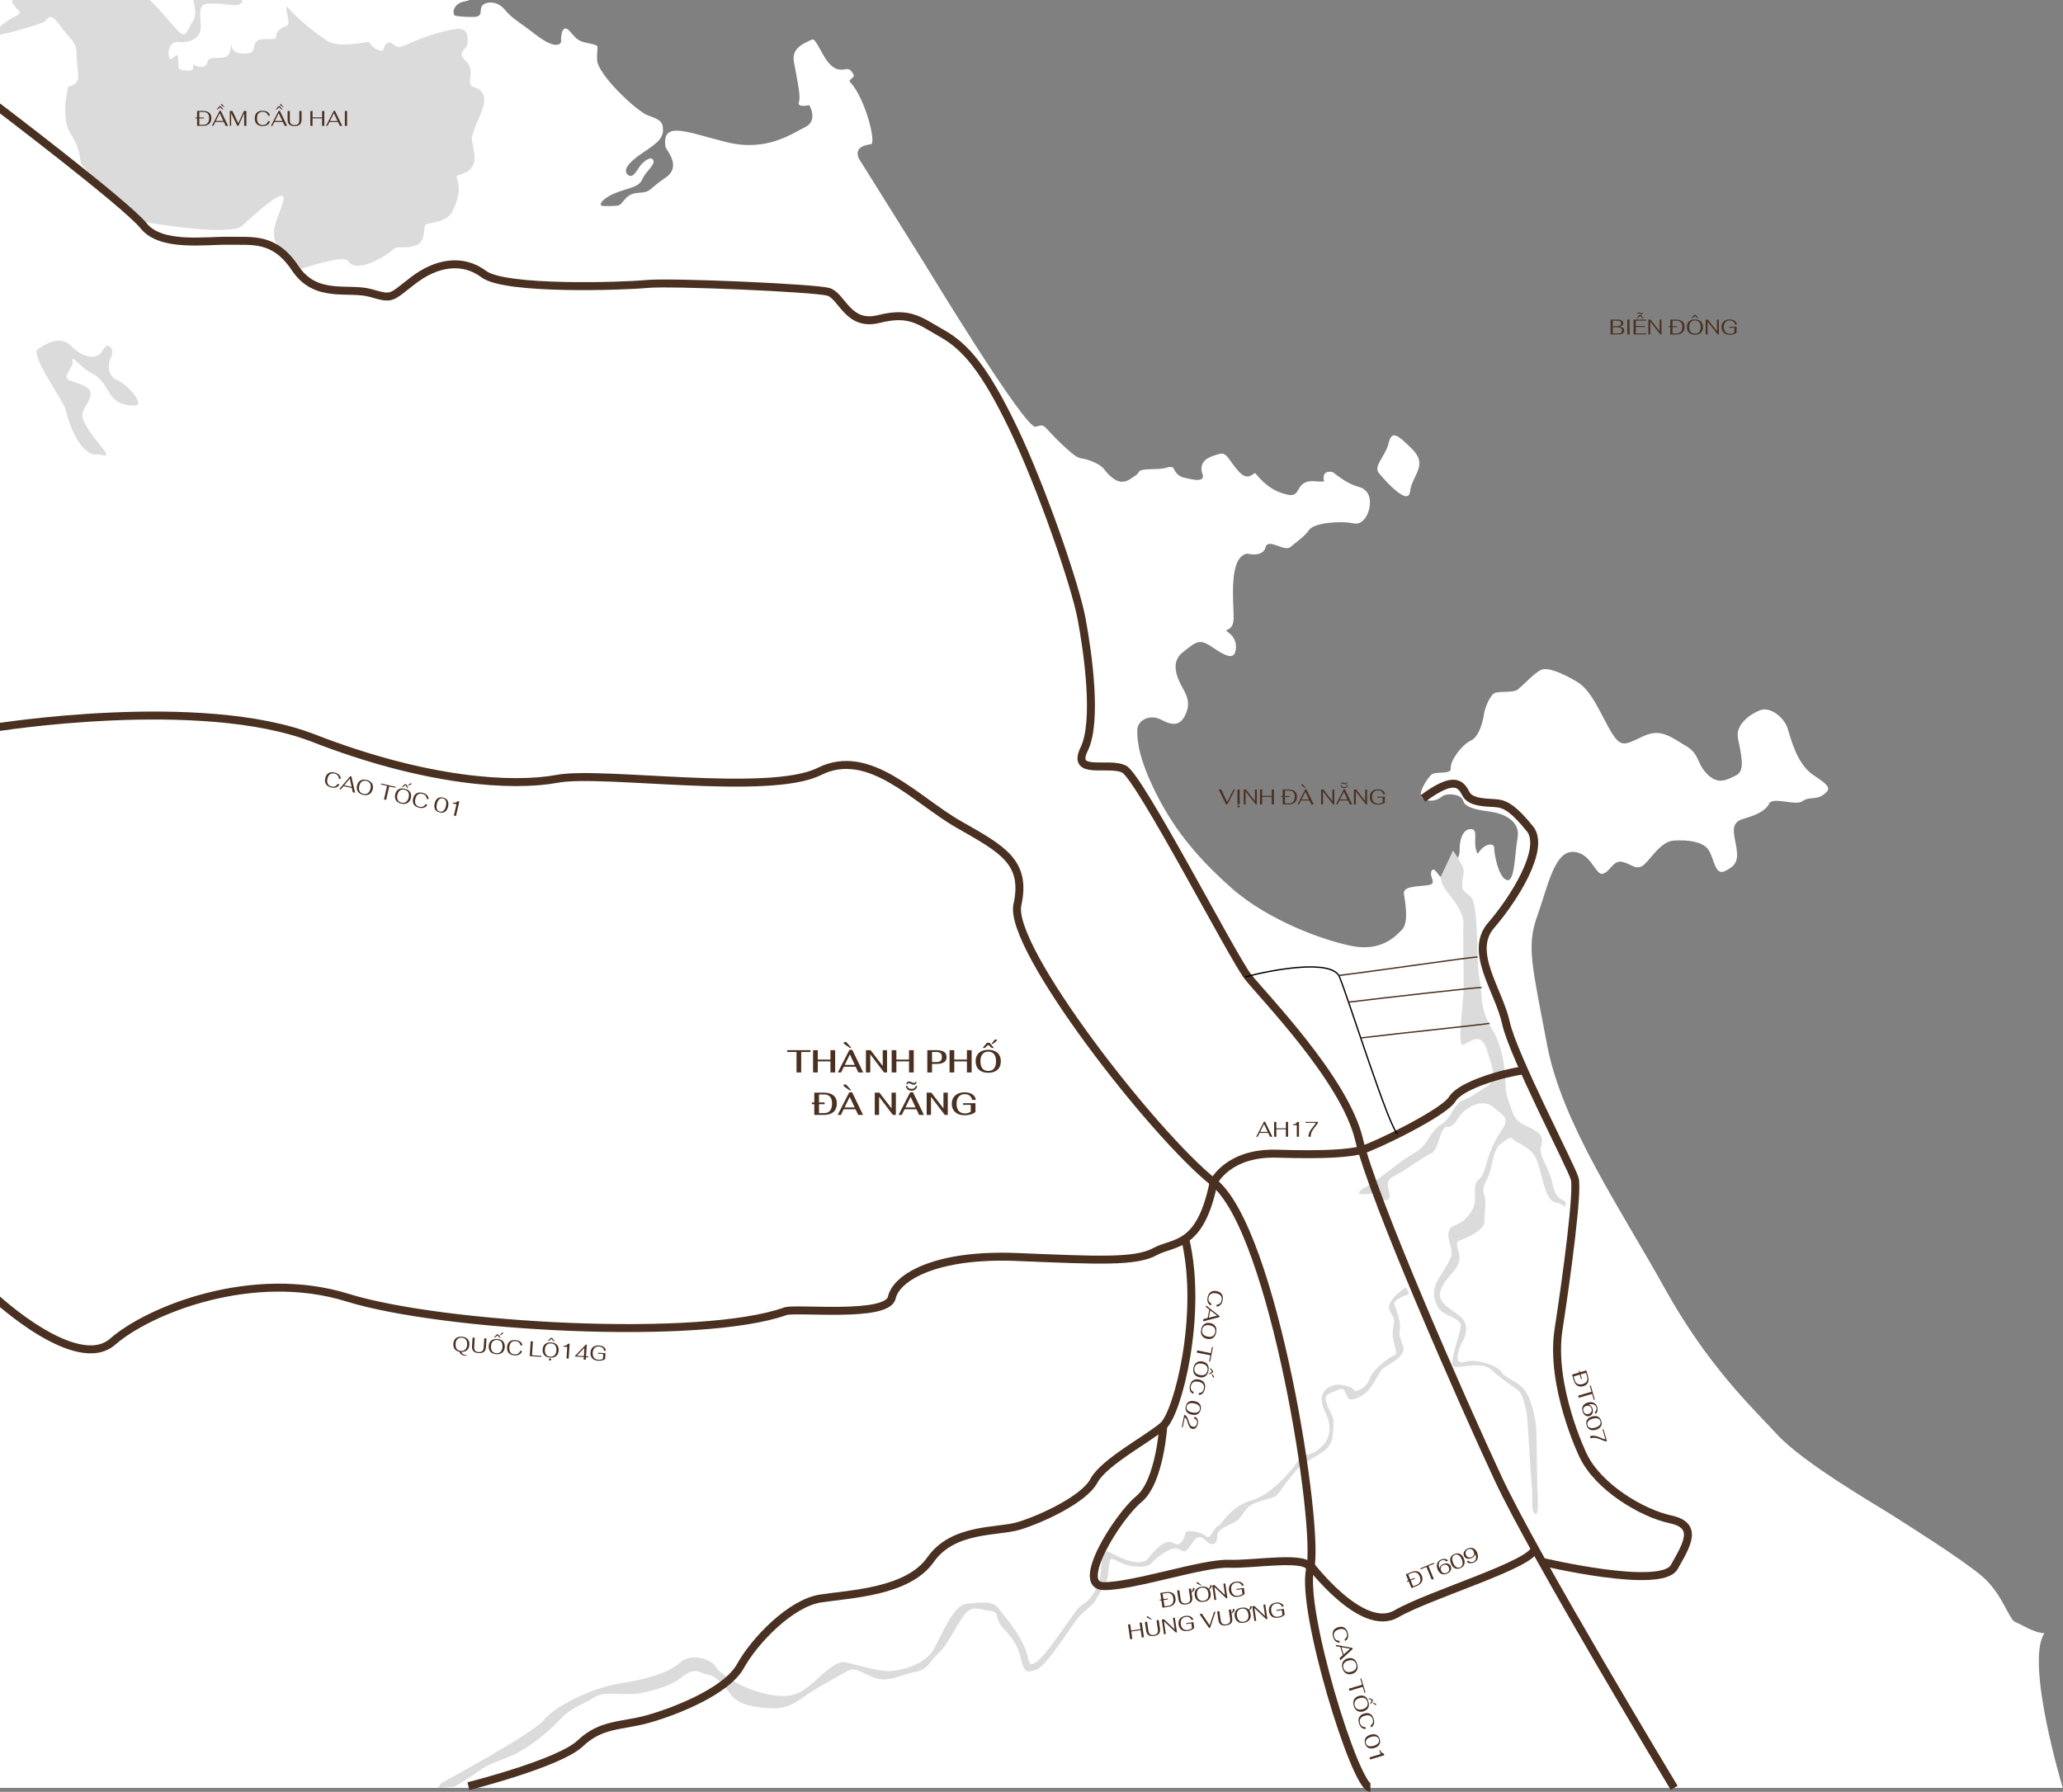 <svg width="777" height="675" viewBox="0 0 777 675" fill="none" xmlns="http://www.w3.org/2000/svg">
<rect x="0" y="0" width="777" height="675" fill="#808080" stroke="none"/>
<path d="M-2.09 -2.5V673.5H776.91C776.91 673.5 762.64 626.2 770 615.24C765.93 615.08 761.39 611.95 759 611.01C756.61 610.07 754.14 600.19 746.31 593.61C738.48 587.03 717.86 574.11 712.5 570.68C707.14 567.25 679.33 551.2 669.43 540.49C659.53 529.78 643.18 514.49 626.85 485.06C610.52 455.63 588.29 423.3 582.67 393.53C577.05 363.76 574.9 356.53 578.92 345.28C582.94 334.03 585.34 320.91 592.31 320.91C599.28 320.91 600.88 329.97 603.71 329.14C606.54 328.31 607.54 323.97 610.88 324.64C614.22 325.31 615.71 327.64 618.37 326.31C621.03 324.98 625.03 316.98 630.37 316.65C635.71 316.32 641.7 316.98 643.7 320.48C645.7 323.98 646.03 329.97 649.7 328.14C653.37 326.31 654.86 324.64 654.03 319.48C653.2 314.32 651.36 309.98 656.53 308.48C661.7 306.98 665.02 305.41 666.35 302.7C667.68 299.99 676.35 303.7 678.85 301.82C681.35 299.94 684.01 301.49 686.85 299.32C689.69 297.15 689.35 296.16 683.02 291.99C676.69 287.82 674.52 278.17 673.19 274.17C671.86 270.17 666.7 266.17 663.03 267.51C659.36 268.85 653.7 272.84 654.54 277.83C655.38 282.82 657.7 290.16 654.04 291.99C650.38 293.82 647.04 295.82 642.88 291.49C638.72 287.16 640.38 284.16 634.72 280.83C629.06 277.5 625.39 274.17 618.56 277.5C611.73 280.83 610.4 281.5 606.9 275.84C603.4 270.18 599.74 260.35 594.24 257.01C588.74 253.67 582.91 251.18 580.41 252.35C577.91 253.52 573.58 258.18 571.75 259.68C569.92 261.18 564.42 260.18 562.75 261.18C561.08 262.18 559.25 266.67 558.92 269.01C558.59 271.35 557.25 277.5 553.92 279.01C550.59 280.52 546.09 286.67 546.42 289.34C546.75 292.01 540.76 290.34 539.1 291.84C537.44 293.34 533.43 299.5 535.93 300.84C537.027 301.453 538.284 301.717 539.535 301.598C540.785 301.478 541.97 300.98 542.93 300.17C544.43 298.68 550.26 298.84 551.09 301.67C551.92 304.5 557.09 305.17 561.75 305.84C566.41 306.51 572.75 309.34 571.58 315.67C570.41 322 570.58 332.67 567.41 331.49C564.24 330.31 562.75 321.33 562.75 319.33C562.75 317.33 558.92 317.66 556.58 321.66C554.25 317.66 557.25 312.5 554.09 312.33C550.93 312.16 549.59 316.5 549.76 320.5C549.93 324.5 543.09 330.32 542.59 330.32C542.09 330.32 539.93 325.83 539.1 328.32C538.27 330.81 541.76 332.99 537.43 333.49C533.1 333.99 528.43 333.99 528.77 336.65C529.11 339.31 530.77 347.31 528.1 350.15C525.43 352.99 520.1 358.31 509.78 356.47C499.46 354.63 477.96 346.98 463.97 334.65C449.98 322.32 441.49 311.17 435.16 298.34C428.83 285.51 428.33 279.19 428.33 275.19C428.33 271.19 433.16 268.86 437.49 271.19C441.82 273.52 444.49 273.19 446.32 269.53C448.15 265.87 447.65 263.2 445.82 259.87C443.99 256.54 440.15 249.87 445.48 245.71C450.81 241.55 451.65 240.38 456.98 244.04C462.31 247.7 464.31 247.87 465.14 245.87C465.626 244.539 465.661 243.085 465.24 241.732C464.819 240.379 463.965 239.201 462.81 238.38C459.98 236.38 464.64 238.71 464.64 232.71C464.64 226.71 462.64 209.56 469.8 208.56C469.8 208.56 475.63 210.06 476.63 206.23C477.63 202.4 483.7 208.07 486.05 206.04C488.4 204.01 491.19 202.29 493.05 199.62C494.91 196.95 504.82 196.09 509.85 197.16C514.88 198.23 517.55 189.16 514.98 185.61C512.41 182.06 511.34 185.29 502.04 177.91C500.86 177.48 497.65 177.37 498.72 181.33C496.16 181.76 493.59 180.47 491.02 182.08C488.45 183.69 489.1 187.21 485.02 186.36C480.94 185.51 477.02 183.47 472.94 178.44C472.3 177.37 470.48 181.76 466.74 177.8C463 173.84 462.14 170.21 459.46 170.96C456.78 171.71 451.33 172.88 452.73 178.12C453.47 179.62 453.37 181.44 448.98 180.58C444.59 179.72 443.53 179.58 441.82 176.09C439.14 175.45 441.07 176.62 434.22 176.73C427.37 176.84 429.94 177.73 427.59 179.19C425.24 180.65 422.24 184.11 416.79 177.91C415.51 176.41 415.08 175.23 410.59 173.52C406.1 171.81 407.38 174.38 399.89 167.32C392.4 160.26 394.01 159.56 390.09 160.77C386.17 161.98 348.54 99.83 348.54 99.83L324.01 60.58C324.01 60.58 320.01 55.3 327.95 54.34C330.22 54.58 326.17 37.77 320.52 31.26C318.64 29.96 322.38 29.47 321.41 27.97C320.44 26.47 320.18 25.77 318.06 26.13C315.94 26.49 313.31 26.39 310.06 20.67C306.81 14.95 306.8 14.33 305.13 15.21C303.46 16.09 298.13 17.85 298.97 22.96C299.81 28.07 301.78 36.16 300.9 38.45C300.02 40.74 304.78 39.6 304.78 39.6C304.78 39.6 308.3 45.41 303.28 47.87C298.26 50.33 288.75 57.29 273.73 53.57C258.71 49.85 249.28 45.32 250.62 55.16C250.55 56.26 257.17 62.58 250.62 66.95C244.07 71.32 245.62 72.35 240.34 72.65C235.06 72.95 234.77 77.37 232.49 77.49C230.744 77.639 228.991 77.676 227.24 77.6C224.73 77.49 227.24 74.29 232.72 72.35C238.2 70.41 240.72 70.3 241.95 67.45C243.18 64.6 246.86 62.09 246.06 60.38C245.26 58.67 242.98 60.49 241.61 61.86C240.24 63.23 238.61 67.68 236.48 65.86C234.35 64.04 237.05 61.07 241.27 58.11C245.49 55.15 249.59 52.98 249.71 49.22C249.83 45.46 248.11 45 243.89 43.4C239.67 41.8 225.19 28.12 224.89 22.64C224.59 17.16 226.37 17.4 222.61 16.49C218.85 15.58 218.16 16.03 214.85 12.04C211.54 8.05 211.2 14.32 211.32 15.46C211.44 16.6 209.38 18.88 202.08 13.29C194.78 7.7 193.08 7.14 190.08 3.6C187.08 0.06 182.89 0.6 181.64 2.12C180.39 3.64 182.09 6.12 178.9 6.34C176.501 6.447 174.097 6.33 171.72 5.99C170.23 5.88 170.12 1.43 175.02 0.52C179.92 -0.39 176.96 -2.48 176.96 -2.48L-2.09 -2.5Z" fill="white"/>
<path d="M519.369 178.27C519.369 178.27 530.279 191.56 531.069 185.21C531.859 178.86 538.069 175.34 531.869 169.16C525.669 162.98 524.129 162.39 522.939 167.16C521.749 171.93 517.089 175.63 519.369 178.27Z" fill="white"/>
<path d="M9.608 -1.13C9.608 -1.13 2.668 -1.28 5.088 1.74C7.508 4.76 8.708 4.74 5.238 6.41C1.768 8.08 -5.622 14.25 0.108 13.05C5.838 11.85 14.588 9.28 16.398 8.37C18.209 7.46 18.509 3.85 22.579 9.58C26.649 15.31 28.909 15.16 28.909 21.49C28.909 27.82 31.479 31.29 25.748 32.65C25.288 34.31 22.878 44.57 26.648 50.45C30.419 56.33 29.819 59.34 30.569 61.61C31.319 63.88 46.099 75.48 46.099 75.48L54.228 83.61C54.228 83.61 86.638 89.32 91.228 85.04C95.819 80.76 106.779 70.78 106.779 74.67C106.779 78.56 100.559 87.11 104.449 92.17C108.339 97.23 110.448 101.5 112.098 101.5C113.748 101.5 129.729 95.41 131.289 98.5C132.849 101.59 140.359 100.32 148.398 93.71C150.078 92.54 152.929 93.84 156.689 92.41C160.449 90.98 159.419 85.8 160.189 84.76C160.959 83.72 168.189 84.11 170.309 79.76C172.429 75.41 173.808 71.59 171.858 66.4C174.578 65.11 179.768 64.59 178.598 57.46C177.428 50.33 177.248 53.31 178.768 48.38C180.288 43.45 186.638 34.9 177.768 32.57C175.568 30.75 179.199 26.35 175.439 22.98C171.679 19.61 175.958 18.83 176.088 16.23C176.218 13.63 176.479 10.01 170.898 11.05C166.098 11.935 161.406 13.326 156.898 15.2C151.458 17.27 150.679 18.83 147.959 16.62C145.239 14.41 144.329 18.96 144.329 18.96C144.329 18.96 141.738 19.96 139.008 15.85C136.678 15.85 127.739 18.18 123.199 15.33C118.659 12.48 110.879 6.12 108.199 2.49C106.899 3.01 109.889 9.1 107.939 9.75C105.989 10.4 103.939 11.75 104.049 13.64C104.159 15.53 100.809 14.29 97.829 14.94C94.849 15.59 96.528 19.61 93.939 19.99C91.349 20.37 87.719 20.51 87.329 17.4C86.939 14.29 87.459 20.51 85.129 21.4C82.799 22.29 78.388 21.01 78.129 23.34C77.868 25.67 74.629 25.42 73.199 24.51C71.769 23.6 74.499 26.84 70.609 26.59C66.719 26.34 67.239 26.07 67.109 22.18C66.978 18.29 64.638 23.86 63.739 21.66C62.839 19.46 64.129 15.44 67.109 15.83C70.088 16.22 74.368 15.31 75.398 11.83C76.428 8.35 73.329 1.46 78.508 1.33C83.689 1.2 86.678 1.97 88.758 1.97C90.838 1.97 92.758 -0.19 89.528 -1.1C86.299 -2.01 72.028 -2 72.028 -2C72.028 -2 74.888 4.7 72.678 7.94C70.469 11.18 70.478 13.64 68.398 12.73C66.319 11.82 56.398 -2 53.108 -2C49.819 -2 9.608 -1.13 9.608 -1.13Z" fill="#DBDBDB"/>
<path d="M13.87 131.94C13.87 131.94 21.62 125.18 26.59 130.15C31.56 135.12 36.72 135.71 38.7 131.94C40.68 128.17 43.27 131.66 41.88 134.38C40.49 137.1 40.29 141.67 44.27 143.26C48.25 144.85 54.8 152.8 50.82 152.8C46.84 152.8 43.67 151.8 41.48 148.43C39.29 145.06 38.11 142.23 34.48 140.56C30.85 138.89 26.73 133.331 27.33 135.911C27.93 138.491 22.96 141.91 26.14 143.26C29.32 144.61 34.88 145.45 34.08 149.02C33.28 152.59 30.51 154.39 31.08 157.17C31.65 159.95 35.26 164.72 37.24 167.1C39.22 169.48 41.61 172.271 38.63 171.471C35.65 170.671 35.26 172.221 31.88 169.161C28.5 166.101 25.72 158.96 24.93 154.98C24.14 151 12.88 136.51 13.87 131.94Z" fill="#DBDBDB"/>
<path d="M166.278 671.63C166.278 671.63 200.718 653.13 204.938 647.82C209.158 642.51 223.618 635.73 232.938 634.26C242.258 632.79 251.258 630.6 256.018 626.39C260.778 622.18 268.478 625.47 269.578 627.85C270.678 630.23 278.578 635 282.948 636.46C287.318 637.92 295.218 640.46 301.078 637.56C306.938 634.66 313.538 625.29 318.298 626.2C323.058 627.11 331.298 629.87 335.518 629.5C339.738 629.13 348.708 627.12 352.008 620.71C355.308 614.3 359.448 604.59 363.828 604.21C368.208 603.83 373.718 602.71 375.828 605.59C377.938 608.47 385.928 617.05 387.368 625.32C388.808 633.59 404.578 606.09 407.268 604.75C409.958 603.41 412.648 599.94 413.998 595.52C415.348 591.1 413.808 582.45 417.998 584.76C422.188 587.07 429.728 590.53 432.418 587.07C435.108 583.61 439.148 579.38 442.028 581.3C444.908 583.22 446.258 578.8 446.448 577.45C446.638 576.1 452.368 577.01 454.178 578.64C455.988 580.27 456.358 576.34 458.708 574.86C461.058 573.38 463.418 567.41 471.708 565.06C479.998 562.71 489.268 550.57 489.448 549.13C489.628 547.69 492.708 548.76 495.788 546.59C498.868 544.42 503.208 540.25 499.048 531.74C494.888 523.23 502.308 521.6 503.758 521.6C505.208 521.6 509.548 522.33 509.908 523.6C510.268 524.87 514.798 522.88 515.908 519.26C517.018 515.64 524.238 510.57 525.508 510.39C526.778 510.21 524.058 504.95 524.598 500.97C525.138 496.99 525.688 497.71 523.508 493.91C521.328 490.11 529.508 484.91 529.508 484.91L530.778 487.44C530.778 487.44 524.618 489.44 525.158 491.24C525.698 493.04 527.878 497.76 527.158 501.24C526.438 504.72 529.878 507.04 528.068 509.93C526.258 512.82 521.908 514.46 520.648 515.73C519.388 517 517.028 522.61 514.308 524.73C511.588 526.85 508.308 528.17 507.428 526.18C506.548 524.19 506.328 522.58 503.918 523.59C501.508 524.6 499.098 525.23 499.258 527.02C499.418 528.81 500.498 530.67 501.198 532.23C501.898 533.79 502.368 533.94 502.198 537.9C502.028 541.86 501.428 543.9 499.788 545.68C498.148 547.46 490.928 551.05 489.598 552.37C487.359 554.77 485.281 557.316 483.378 559.99C481.278 562.99 480.818 563.73 478.718 564.35C476.353 564.918 474.036 565.67 471.788 566.6C468.788 567.92 467.668 572.2 464.948 573.45C462.228 574.7 458.488 576.21 458.488 578.29C458.488 580.37 457.868 582.08 456.008 581.61C454.148 581.14 453.828 579.12 451.808 579.12C449.788 579.12 449.388 581.19 447.528 583.35C445.668 585.51 445.528 583.84 443.168 583.35C440.808 582.86 435.778 586.51 434.308 588.22C432.838 589.93 431.658 590.56 426.678 590.01C421.698 589.46 419.058 586.36 418.278 587.45C417.498 588.54 417.578 593.45 416.888 595.22C416.198 596.99 413.768 600.67 412.888 602.46C412.008 604.25 408.688 606.73 407.128 608.21C405.568 609.69 402.128 615.06 400.288 617.54C398.448 620.02 393.288 627.97 390.098 629.06C386.908 630.15 385.748 630.14 384.658 625.4C383.568 620.66 382.318 618.17 378.048 613.58C373.778 608.99 377.188 607.36 372.678 606.81C368.168 606.26 366.148 604.48 363.108 608.44C360.068 612.4 357.048 619.57 353.158 623.14C349.268 626.71 349.738 628.82 344.598 629.83C339.458 630.84 334.598 634.03 329.128 631.93C323.658 629.83 322.048 627.81 319.128 629.52C316.208 631.23 307.858 635.59 303.728 638.52C299.598 641.45 296.348 643.88 290.278 643.52C284.208 643.16 278.538 642.43 275.498 638.62C272.458 634.81 269.668 631.23 266.638 630.84C263.608 630.45 262.198 627.84 257.688 631.15C253.178 634.46 251.548 635.28 243.378 637.38C235.208 639.48 228.218 636.44 223.698 639.48C219.178 642.52 216.158 642.28 210.248 648.42C204.338 654.56 197.808 659.08 193.058 661.18C188.308 663.28 184.348 664.29 180.928 666.78C177.508 669.27 171.208 673.07 171.208 673.07L164.828 673.57L166.278 671.63Z" fill="#DBDBDB"/>
<path d="M542.632 330.3C542.632 330.3 542.472 332.46 544.712 335.5C546.952 338.54 551.511 343.64 551.191 348.32C550.871 353 551.441 367.89 551.191 373.85C550.941 379.81 548.662 394.7 551.252 393.53C553.842 392.36 557.882 388.53 560.002 395.53C562.122 402.53 564.292 406.71 560.002 409.26C555.712 411.81 555.001 412.84 551.081 414.49C547.161 416.14 546.852 421.31 542.612 423.73C538.372 426.15 538.222 431.23 532.842 434.22C527.462 437.21 518.941 444.68 515.051 446.78C511.161 448.88 511.221 449.71 512.921 449.86C514.621 450.01 519.692 448.79 520.152 450.63C520.612 452.47 523.232 452.94 523.392 450.63C523.552 448.32 520.772 445.09 525.232 442.93C529.692 440.77 536.322 435.54 539.092 434.47C541.862 433.4 542.322 424.31 545.092 424.47C547.862 424.63 548.632 421.54 550.632 419.39C552.632 417.24 558.292 413.54 562.462 417.08C566.632 420.62 568.801 421.08 565.411 426.01C562.021 430.94 560.642 435.4 559.252 440.33C557.862 445.26 555.861 443.56 555.551 447.26C555.241 450.96 556.631 453.57 552.941 458.03C549.251 462.49 546.621 460.8 545.701 463.88C544.781 466.96 547.552 470.66 546.472 473.58C545.392 476.5 542.312 480.36 540.772 483.75C540.125 485.39 539.942 487.176 540.242 488.913C540.542 490.65 541.313 492.272 542.472 493.6C544.472 495.6 550.171 496.68 550.171 499.3C550.171 501.92 545.852 513 547.242 514.54C548.632 516.08 557.832 512.34 561.652 515.96C565.472 519.58 570.371 522.54 572.071 524.03C573.771 525.52 575.072 532.11 575.262 534.45C575.452 536.79 576.532 555.91 576.962 560.16C577.392 564.41 576.532 569.52 578.232 570.37C579.932 571.22 578.962 561.72 578.962 558.16C578.962 554.6 578.761 544.02 578.671 539.69C578.581 535.36 577.031 527.56 574.531 524C572.031 520.44 566.641 519 565.531 516.88C564.421 514.76 556.352 511.52 551.772 513.03C547.192 514.54 549.272 508.12 550.522 506.03C551.772 503.94 553.982 499.03 549.752 495.73C545.522 492.43 540.222 490.11 543.112 484.84C546.002 479.57 548.212 479.37 549.462 475.43C550.712 471.49 546.862 468.21 549.852 467.25C552.842 466.29 559.181 463.11 559.081 460.32C558.981 457.53 559.951 452.65 559.081 450.38C558.211 448.11 558.791 446.56 560.431 443.38C562.071 440.2 562.162 432.9 565.242 430.88C568.322 428.86 568.612 427.88 569.962 429.24C571.312 430.6 576.692 432.13 578.622 436.55C580.552 440.97 581.792 452.24 585.742 452.91C589.692 453.58 589.491 455.99 589.681 453.58C589.871 451.17 586.222 453.39 584.772 446.18C583.322 438.97 579.391 435.69 580.441 431.93C581.491 428.17 580.061 426.83 577.171 425.29C574.281 423.75 571.011 422.99 569.671 418.94C568.331 414.89 567.072 413.36 566.972 406.94C566.835 401.456 565.728 396.038 563.701 390.94C562.351 387.77 558.512 383.53 558.022 375.74C557.532 367.95 556.871 369.1 556.581 361.59C556.291 354.08 556.202 340.81 554.372 338.4C552.542 335.99 550.542 336.48 550.722 332.82C550.902 329.16 551.892 328.59 550.722 326.09C549.714 324.109 548.554 322.21 547.252 320.41L542.632 330.3Z" fill="#DBDBDB"/>
<path d="M-2.09 274.131C-2.09 274.131 75.65 261.561 118.07 278.061C160.49 294.561 193.07 296.521 209.97 293.371C226.87 290.221 289.7 300.051 308.56 290.621C327.42 281.191 344.69 301.231 361.19 310.621C377.69 320.011 386.72 324.751 383.19 340.861C379.66 356.971 434.42 427.361 457.1 445.371C479.78 463.381 497.25 575.821 493.47 590.941C489.69 606.061 510.47 673.461 516.15 673.461" stroke="#4A3021" stroke-width="3" stroke-miterlimit="10"/>
<path d="M573.379 403.289C566.519 404.169 550.159 408.739 546.989 414.019C543.819 419.299 517.439 431.959 512.919 433.179C508.399 434.399 499.669 435.179 481.029 434.599C462.389 434.019 457.089 445.409 457.089 445.409C452.019 470.409 442.169 467.559 434.949 471.519C427.729 475.479 413.689 474.789 383.069 473.519C352.449 472.249 337.579 481.179 335.879 488.829C334.179 496.479 300.589 492.659 295.879 493.929C263.989 505.409 166.629 499.929 130.879 488.829C95.129 477.729 56.049 493.509 42.439 505.409C28.829 517.309 -1.781 488.829 -1.781 488.829" stroke="#4A3021" stroke-width="3" stroke-miterlimit="10"/>
<path d="M300 396.284H296.496V395.6H305.268V396.284H301.764V404H300V396.284ZM306.23 395.6H308.006V399.152H312.77V395.6H314.546V404H312.77V399.836H308.006V404H306.23V395.6ZM322.284 401.852H317.82L316.776 404H315.552L319.92 395.48H321L325.116 404H323.292L322.284 401.852ZM321.96 401.168L320.1 397.196L318.156 401.168H321.96ZM318.252 393.464C317.924 393.248 317.76 393.048 317.76 392.864C317.76 392.752 317.804 392.664 317.892 392.6C317.98 392.536 318.096 392.504 318.24 392.504C318.4 392.504 318.544 392.532 318.672 392.588C318.8 392.644 318.92 392.736 319.032 392.864L320.676 394.76H320.1L318.252 393.464ZM326.14 395.6H327.892L332.464 401.552V395.6H334.096V404H332.968L327.772 397.16V404H326.14V395.6ZM335.831 395.6H337.607V399.152H342.371V395.6H344.147V404H342.371V399.836H337.607V404H335.831V395.6ZM349.26 395.6H352.668C353.892 395.6 354.836 395.804 355.5 396.212C356.172 396.612 356.508 397.272 356.508 398.192C356.508 399.104 356.18 399.764 355.524 400.172C354.868 400.58 353.916 400.784 352.668 400.784H351.036V404H349.26V395.6ZM352.692 400.088C353.372 400.088 353.884 399.948 354.228 399.668C354.572 399.388 354.744 398.896 354.744 398.192C354.744 397.504 354.572 397.016 354.228 396.728C353.892 396.432 353.38 396.284 352.692 396.284H351.036V400.088H352.692ZM357.64 395.6H359.416V399.152H364.18V395.6H365.956V404H364.18V399.836H359.416V404H357.64V395.6ZM372.218 404.12C371.234 404.12 370.382 403.948 369.662 403.604C368.95 403.26 368.406 402.764 368.03 402.116C367.654 401.46 367.466 400.676 367.466 399.764C367.466 398.868 367.654 398.1 368.03 397.46C368.414 396.82 368.962 396.332 369.674 395.996C370.386 395.652 371.234 395.48 372.218 395.48C373.194 395.48 374.034 395.652 374.738 395.996C375.45 396.332 375.994 396.82 376.37 397.46C376.754 398.1 376.946 398.868 376.946 399.764C376.946 400.676 376.758 401.46 376.382 402.116C376.006 402.764 375.462 403.26 374.75 403.604C374.038 403.948 373.194 404.12 372.218 404.12ZM372.218 403.436C373.162 403.436 373.886 403.124 374.39 402.5C374.894 401.868 375.146 400.956 375.146 399.764C375.146 398.596 374.894 397.704 374.39 397.088C373.886 396.472 373.162 396.164 372.218 396.164C371.266 396.164 370.534 396.476 370.022 397.1C369.518 397.716 369.266 398.604 369.266 399.764C369.266 400.956 369.518 401.868 370.022 402.5C370.526 403.124 371.258 403.436 372.218 403.436ZM374.486 391.844C374.638 391.652 374.822 391.556 375.038 391.556C375.166 391.556 375.266 391.584 375.338 391.64C375.418 391.696 375.458 391.772 375.458 391.868C375.458 391.948 375.406 392.044 375.302 392.156C375.206 392.26 375.042 392.404 374.81 392.588L373.97 393.236H373.43L374.486 391.844ZM371.702 392.828H372.734L374.33 394.76H373.478L372.218 393.572L370.958 394.76H370.106L371.702 392.828ZM310.167 411.6C311.791 411.6 313.031 411.948 313.887 412.644C314.751 413.332 315.183 414.336 315.183 415.656C315.183 417.064 314.759 418.14 313.911 418.884C313.063 419.628 311.839 420 310.239 420H306.687V415.956H305.775V415.296H306.687V411.6H310.167ZM310.407 419.316C311.383 419.316 312.123 419.008 312.627 418.392C313.131 417.768 313.383 416.856 313.383 415.656C313.383 414.552 313.131 413.716 312.627 413.148C312.123 412.572 311.383 412.284 310.407 412.284H308.463V415.296H310.587V415.956H308.463V419.316H310.407ZM322.226 417.852H317.762L316.718 420H315.494L319.862 411.48H320.942L325.058 420H323.234L322.226 417.852ZM321.902 417.168L320.042 413.196L318.098 417.168H321.902ZM318.194 409.464C317.866 409.248 317.702 409.048 317.702 408.864C317.702 408.752 317.746 408.664 317.834 408.6C317.922 408.536 318.038 408.504 318.182 408.504C318.342 408.504 318.486 408.532 318.614 408.588C318.742 408.644 318.862 408.736 318.974 408.864L320.618 410.76H320.042L318.194 409.464ZM329.468 411.6H331.22L335.792 417.552V411.6H337.424V420H336.296L331.1 413.16V420H329.468V411.6ZM345.159 417.852H340.695L339.651 420H338.427L342.795 411.48H343.875L347.991 420H346.167L345.159 417.852ZM344.835 417.168L342.975 413.196L341.031 417.168H344.835ZM341.355 408.432C341.387 408.104 341.499 407.848 341.691 407.664C341.891 407.48 342.131 407.388 342.411 407.388C342.555 407.388 342.703 407.416 342.855 407.472C343.007 407.528 343.199 407.608 343.431 407.712C343.575 407.776 343.719 407.836 343.863 407.892C344.007 407.948 344.131 407.976 344.235 407.976C344.395 407.976 344.539 407.928 344.667 407.832C344.803 407.736 344.899 407.6 344.955 407.424L345.231 407.556C345.095 408.284 344.739 408.648 344.163 408.648C344.027 408.648 343.887 408.624 343.743 408.576C343.607 408.52 343.419 408.436 343.179 408.324C342.979 408.228 342.815 408.156 342.687 408.108C342.559 408.06 342.443 408.036 342.339 408.036C342.171 408.036 342.023 408.084 341.895 408.18C341.767 408.268 341.679 408.396 341.631 408.564L341.355 408.432ZM343.311 410.856C342.687 410.856 342.187 410.692 341.811 410.364C341.435 410.036 341.235 409.604 341.211 409.068H341.715C341.755 409.396 341.919 409.668 342.207 409.884C342.495 410.092 342.863 410.196 343.311 410.196C343.759 410.196 344.127 410.092 344.415 409.884C344.703 409.668 344.867 409.396 344.907 409.068H345.411C345.387 409.604 345.187 410.036 344.811 410.364C344.435 410.692 343.935 410.856 343.311 410.856ZM349.015 411.6H350.767L355.339 417.552V411.6H356.971V420H355.843L350.647 413.16V420H349.015V411.6ZM363.35 420.12C362.35 420.12 361.482 419.948 360.746 419.604C360.018 419.26 359.458 418.764 359.066 418.116C358.674 417.468 358.478 416.7 358.478 415.812C358.478 414.932 358.674 414.168 359.066 413.52C359.458 412.864 360.018 412.364 360.746 412.02C361.474 411.668 362.334 411.492 363.326 411.492C364.51 411.492 365.478 411.744 366.23 412.248C366.982 412.752 367.426 413.444 367.562 414.324H366.146C366.002 413.636 365.69 413.108 365.21 412.74C364.73 412.364 364.114 412.176 363.362 412.176C362.394 412.176 361.638 412.496 361.094 413.136C360.55 413.768 360.278 414.656 360.278 415.8C360.278 416.944 360.546 417.836 361.082 418.476C361.626 419.116 362.386 419.436 363.362 419.436C363.794 419.436 364.186 419.392 364.538 419.304C364.89 419.208 365.25 419.052 365.618 418.836V416.208H362.726V415.572H367.394V418.872C366.954 419.264 366.374 419.572 365.654 419.796C364.934 420.012 364.166 420.12 363.35 420.12Z" fill="#4A3021"/>
<path d="M477.643 426.765H474.419L473.691 428.221H473.131L476.043 422.541H476.475L479.219 428.221H478.323L477.643 426.765ZM477.459 426.381L476.083 423.437L474.611 426.381H477.459ZM479.885 422.621H480.717V425.029H484.309V422.621H485.141V428.221H484.309V425.405H480.717V428.221H479.885V422.621ZM488.426 423.853H486.97V423.541C487.365 423.53 487.704 423.447 487.986 423.293C488.269 423.133 488.474 422.909 488.602 422.621H489.242V428.221H488.426V423.853ZM492.813 428.221C492.813 427.799 492.871 427.397 492.989 427.013C493.111 426.623 493.306 426.215 493.573 425.789C493.845 425.362 494.21 424.877 494.669 424.333C494.973 423.975 495.183 423.698 495.301 423.501C495.423 423.303 495.487 423.13 495.493 422.981H491.693V422.621H496.421C496.421 422.834 496.349 423.061 496.205 423.301C496.066 423.541 495.797 423.895 495.397 424.365C494.762 425.117 494.311 425.781 494.045 426.357C493.783 426.933 493.653 427.554 493.653 428.221H492.813Z" fill="#4A3021"/>
<path d="M124.751 296.639C123.821 296.425 123.162 296.016 122.776 295.412C122.39 294.808 122.302 294.052 122.511 293.142C122.716 292.254 123.122 291.625 123.727 291.255C124.337 290.887 125.105 290.81 126.03 291.023C126.783 291.197 127.36 291.497 127.76 291.923C128.16 292.349 128.338 292.855 128.296 293.442L127.595 293.28C127.609 292.813 127.474 292.415 127.188 292.087C126.904 291.753 126.502 291.526 125.983 291.406C125.307 291.25 124.739 291.338 124.28 291.67C123.825 292.003 123.509 292.557 123.33 293.331C123.148 294.121 123.189 294.771 123.455 295.281C123.722 295.786 124.195 296.117 124.876 296.274C125.396 296.394 125.853 296.368 126.249 296.197C126.644 296.025 126.938 295.723 127.131 295.292L127.832 295.453C127.613 296 127.231 296.377 126.685 296.584C126.139 296.792 125.494 296.811 124.751 296.639ZM132.53 296.857L129.388 296.133L128.352 297.388L127.806 297.262L131.92 292.382L132.341 292.479L133.738 298.63L132.865 298.429L132.53 296.857ZM132.437 296.442L131.758 293.264L129.662 295.802L132.437 296.442ZM136.78 299.414C136.167 299.272 135.665 299.039 135.275 298.714C134.885 298.388 134.621 297.988 134.484 297.513C134.349 297.033 134.349 296.497 134.486 295.905C134.62 295.323 134.852 294.851 135.182 294.489C135.513 294.122 135.925 293.88 136.417 293.764C136.909 293.647 137.461 293.66 138.075 293.801C138.688 293.943 139.188 294.173 139.574 294.492C139.965 294.812 140.229 295.21 140.366 295.684C140.504 296.154 140.506 296.68 140.372 297.262C140.235 297.855 140.001 298.337 139.668 298.709C139.337 299.076 138.925 299.32 138.432 299.442C137.944 299.565 137.393 299.555 136.78 299.414ZM136.866 299.04C137.542 299.196 138.113 299.103 138.581 298.762C139.048 298.421 139.372 297.858 139.553 297.073C139.73 296.304 139.683 295.669 139.41 295.168C139.143 294.663 138.669 294.333 137.988 294.175C137.308 294.018 136.735 294.105 136.27 294.436C135.805 294.767 135.483 295.319 135.305 296.093C135.124 296.878 135.168 297.526 135.439 298.037C135.71 298.549 136.186 298.883 136.866 299.04ZM145.788 296.057L143.481 295.524L143.567 295.15L148.985 296.4L148.898 296.774L146.599 296.244L145.426 301.326L144.616 301.139L145.788 296.057ZM151.153 302.729C150.539 302.588 150.038 302.354 149.648 302.029C149.257 301.704 148.994 301.303 148.857 300.829C148.722 300.348 148.722 299.812 148.859 299.22C148.993 298.638 149.225 298.166 149.555 297.804C149.886 297.437 150.297 297.195 150.789 297.079C151.281 296.963 151.834 296.975 152.447 297.117C153.06 297.258 153.56 297.488 153.946 297.807C154.338 298.127 154.602 298.525 154.739 299C154.877 299.469 154.878 299.995 154.744 300.577C154.608 301.17 154.373 301.652 154.041 302.024C153.71 302.391 153.298 302.636 152.805 302.757C152.317 302.88 151.766 302.871 151.153 302.729ZM151.239 302.355C151.915 302.511 152.486 302.418 152.953 302.077C153.421 301.736 153.745 301.173 153.926 300.389C154.103 299.619 154.055 298.984 153.782 298.484C153.515 297.979 153.042 297.648 152.361 297.491C151.68 297.334 151.107 297.42 150.642 297.751C150.178 298.082 149.856 298.634 149.677 299.409C149.496 300.193 149.541 300.841 149.812 301.353C150.082 301.864 150.558 302.198 151.239 302.355ZM154.485 295.189C154.622 295.09 154.741 295.051 154.84 295.074C154.907 295.09 154.957 295.12 154.991 295.166C155.025 295.207 155.036 295.256 155.022 295.313C155.01 295.365 154.973 295.411 154.909 295.451C154.845 295.491 154.733 295.547 154.574 295.62L153.773 295.961L153.516 295.902L154.485 295.189ZM152.557 295.393L153.103 295.519L153.795 296.935L153.413 296.847L152.746 295.823L151.698 296.451L151.316 296.363L152.557 295.393ZM157.843 304.272C156.913 304.058 156.254 303.649 155.868 303.045C155.482 302.442 155.394 301.685 155.603 300.776C155.808 299.887 156.214 299.258 156.819 298.888C157.429 298.52 158.197 298.443 159.122 298.656C159.875 298.83 160.452 299.13 160.852 299.556C161.252 299.982 161.43 300.489 161.388 301.075L160.687 300.914C160.701 300.446 160.566 300.048 160.28 299.72C159.996 299.386 159.594 299.159 159.075 299.039C158.399 298.883 157.831 298.971 157.372 299.303C156.917 299.636 156.601 300.19 156.422 300.964C156.24 301.754 156.281 302.404 156.547 302.914C156.814 303.419 157.287 303.75 157.968 303.907C158.488 304.027 158.945 304.001 159.341 303.83C159.736 303.658 160.03 303.356 160.223 302.925L160.924 303.087C160.705 303.633 160.323 304.01 159.777 304.218C159.231 304.425 158.586 304.444 157.843 304.272ZM165.593 306.06C164.783 305.873 164.212 305.487 163.882 304.902C163.558 304.313 163.5 303.568 163.707 302.669C163.915 301.77 164.292 301.13 164.84 300.747C165.395 300.36 166.077 300.26 166.888 300.447C167.694 300.633 168.258 301.021 168.582 301.61C168.912 302.195 168.974 302.937 168.766 303.836C168.559 304.735 168.181 305.379 167.632 305.767C167.084 306.149 166.404 306.247 165.593 306.06ZM165.669 305.733C166.209 305.857 166.678 305.738 167.073 305.375C167.474 305.013 167.766 304.437 167.948 303.648C168.13 302.858 168.12 302.212 167.918 301.711C167.722 301.212 167.353 300.9 166.813 300.775C166.272 300.65 165.801 300.769 165.4 301.131C165.005 301.494 164.716 302.07 164.534 302.86C164.351 303.65 164.359 304.295 164.555 304.794C164.757 305.295 165.129 305.608 165.669 305.733ZM171.928 302.956L170.509 302.629L170.579 302.325C170.966 302.403 171.315 302.399 171.625 302.312C171.936 302.219 172.187 302.047 172.376 301.795L173 301.939L171.741 307.396L170.946 307.213L171.928 302.956Z" fill="#4A3021"/>
<path d="M502.085 616.664C501.811 615.749 501.84 614.975 502.173 614.34C502.506 613.706 503.119 613.254 504.013 612.986C504.886 612.724 505.634 612.764 506.254 613.107C506.877 613.454 507.324 614.083 507.597 614.992C507.82 615.733 507.845 616.382 507.673 616.941C507.501 617.499 507.149 617.905 506.619 618.159L506.412 617.47C506.825 617.251 507.103 616.936 507.247 616.525C507.396 616.113 507.394 615.652 507.241 615.141C507.042 614.477 506.684 614.027 506.168 613.792C505.653 613.563 505.016 613.562 504.254 613.791C503.478 614.024 502.934 614.382 502.623 614.865C502.316 615.347 502.263 615.923 502.464 616.592C502.618 617.102 502.867 617.487 503.212 617.745C503.557 618.004 503.964 618.11 504.435 618.063L504.642 618.753C504.059 618.833 503.542 618.688 503.091 618.316C502.64 617.945 502.304 617.394 502.085 616.664ZM505.75 623.529L504.823 620.441L503.219 620.163L503.058 619.626L509.336 620.782L509.46 621.196L504.809 625.457L504.551 624.599L505.75 623.529ZM506.065 623.242L508.489 621.078L505.246 620.515L506.065 623.242ZM505.635 628.487C505.454 627.885 505.408 627.333 505.498 626.833C505.587 626.333 505.804 625.906 506.149 625.552C506.499 625.196 506.965 624.931 507.547 624.756C508.119 624.584 508.644 624.552 509.122 624.659C509.604 624.765 510.018 625.002 510.363 625.372C510.708 625.742 510.971 626.228 511.152 626.831C511.333 627.434 511.381 627.982 511.295 628.475C511.211 628.974 510.996 629.4 510.651 629.754C510.312 630.107 509.856 630.369 509.284 630.541C508.702 630.716 508.166 630.751 507.679 630.647C507.196 630.541 506.779 630.304 506.429 629.936C506.081 629.573 505.816 629.09 505.635 628.487ZM506.003 628.377C506.202 629.041 506.566 629.491 507.094 629.728C507.621 629.965 508.271 629.968 509.042 629.736C509.798 629.509 510.326 629.153 510.626 628.668C510.932 628.186 510.985 627.611 510.784 626.941C510.583 626.272 510.224 625.818 509.706 625.578C509.189 625.338 508.55 625.332 507.788 625.561C507.017 625.792 506.477 626.152 506.167 626.641C505.857 627.129 505.802 627.708 506.003 628.377ZM513.015 634.648L512.334 632.38L512.701 632.27L514.3 637.595L513.933 637.706L513.254 635.445L508.258 636.945L508.019 636.148L513.015 634.648ZM509.877 642.614C509.696 642.012 509.65 641.46 509.739 640.96C509.829 640.46 510.046 640.033 510.39 639.679C510.74 639.323 511.206 639.058 511.789 638.883C512.361 638.711 512.886 638.679 513.363 638.786C513.846 638.892 514.26 639.129 514.605 639.499C514.95 639.869 515.213 640.355 515.394 640.958C515.575 641.561 515.622 642.109 515.536 642.602C515.452 643.101 515.238 643.527 514.893 643.881C514.554 644.234 514.098 644.496 513.526 644.668C512.943 644.843 512.408 644.878 511.92 644.774C511.437 644.668 511.021 644.431 510.671 644.063C510.323 643.7 510.058 643.217 509.877 642.614ZM510.245 642.504C510.444 643.168 510.808 643.618 511.335 643.855C511.863 644.092 512.513 644.095 513.284 643.863C514.04 643.636 514.568 643.28 514.868 642.795C515.174 642.313 515.227 641.738 515.026 641.068C514.825 640.399 514.466 639.945 513.948 639.705C513.431 639.465 512.791 639.459 512.03 639.687C511.259 639.919 510.718 640.279 510.408 640.768C510.098 641.256 510.044 641.835 510.245 642.504ZM518.077 641.773C518.232 641.843 518.324 641.927 518.353 642.024C518.373 642.09 518.371 642.149 518.348 642.201C518.329 642.251 518.292 642.284 518.236 642.301C518.185 642.317 518.126 642.306 518.06 642.271C517.993 642.235 517.889 642.166 517.747 642.064L517.054 641.537L516.978 641.284L518.077 641.773ZM516.945 640.2L517.106 640.736L516.219 642.038L516.106 641.663L516.665 640.576L515.6 639.977L515.488 639.602L516.945 640.2ZM511.851 649.19C511.577 648.276 511.606 647.501 511.939 646.867C512.272 646.232 512.885 645.781 513.779 645.512C514.653 645.25 515.4 645.29 516.02 645.633C516.643 645.981 517.09 646.609 517.363 647.518C517.586 648.259 517.611 648.909 517.439 649.467C517.267 650.025 516.916 650.432 516.385 650.686L516.178 649.996C516.591 649.777 516.87 649.463 517.014 649.052C517.163 648.64 517.161 648.178 517.007 647.667C516.808 647.003 516.45 646.554 515.934 646.319C515.42 646.089 514.782 646.088 514.021 646.317C513.244 646.55 512.7 646.908 512.389 647.392C512.082 647.873 512.03 648.449 512.231 649.118C512.384 649.629 512.633 650.013 512.978 650.272C513.323 650.53 513.731 650.636 514.201 650.59L514.408 651.279C513.825 651.36 513.308 651.214 512.857 650.843C512.406 650.472 512.071 649.921 511.851 649.19ZM514.139 656.808C513.899 656.011 513.952 655.325 514.297 654.748C514.648 654.175 515.266 653.755 516.149 653.49C517.033 653.225 517.777 653.235 518.381 653.522C518.991 653.812 519.416 654.355 519.655 655.152C519.893 655.944 519.836 656.626 519.485 657.199C519.14 657.776 518.526 658.197 517.642 658.463C516.759 658.728 516.012 658.718 515.403 658.433C514.8 658.147 514.378 657.605 514.139 656.808ZM514.461 656.712C514.62 657.243 514.955 657.59 515.467 657.754C515.98 657.923 516.624 657.891 517.401 657.658C518.177 657.425 518.733 657.097 519.068 656.673C519.405 656.255 519.493 655.78 519.334 655.249C519.174 654.717 518.838 654.367 518.325 654.198C517.814 654.034 517.17 654.069 516.393 654.302C515.617 654.535 515.06 654.861 514.724 655.279C514.389 655.703 514.301 656.18 514.461 656.712ZM519.973 660.772L519.554 659.378L519.853 659.288C519.977 659.663 520.154 659.964 520.383 660.19C520.617 660.415 520.891 660.547 521.204 660.587L521.388 661.2L516.024 662.81L515.79 662.029L519.973 660.772Z" fill="#4A3021"/>
<path d="M173.805 509.291C173.869 509.632 174.057 509.909 174.369 510.121C174.681 510.339 175.069 510.462 175.532 510.492C175.628 510.498 175.724 510.496 175.821 510.487L175.734 510.721C175.54 510.741 175.355 510.745 175.18 510.734C174.834 510.712 174.507 510.632 174.201 510.495C173.899 510.363 173.646 510.184 173.442 509.957C173.237 509.736 173.1 509.489 173.032 509.218C172.256 509.072 171.668 508.738 171.269 508.215C170.87 507.687 170.696 507.013 170.749 506.194C170.787 505.597 170.939 505.094 171.206 504.684C171.473 504.268 171.84 503.963 172.307 503.768C172.774 503.574 173.321 503.496 173.949 503.537C174.577 503.577 175.108 503.723 175.54 503.975C175.979 504.228 176.303 504.577 176.515 505.024C176.728 505.465 176.815 505.984 176.776 506.58C176.72 507.458 176.431 508.134 175.909 508.608C175.387 509.077 174.686 509.305 173.805 509.291ZM171.587 506.247C171.536 507.051 171.685 507.683 172.035 508.144C172.385 508.604 172.908 508.857 173.605 508.902C174.297 508.946 174.846 508.762 175.252 508.35C175.658 507.938 175.887 507.33 175.938 506.526C175.989 505.738 175.839 505.119 175.488 504.669C175.143 504.214 174.622 503.965 173.925 503.92C173.227 503.875 172.676 504.054 172.271 504.455C171.866 504.857 171.638 505.454 171.587 506.247ZM180.249 509.712C179.323 509.653 178.666 509.405 178.277 508.969C177.893 508.527 177.727 507.918 177.776 507.141L177.986 503.875L178.816 503.929L178.595 507.378C178.557 507.974 178.669 508.438 178.931 508.77C179.193 509.102 179.64 509.288 180.274 509.329C180.896 509.369 181.359 509.243 181.661 508.953C181.968 508.663 182.141 508.214 182.18 507.607L182.401 504.158L183.231 504.212L183.022 507.477C182.972 508.254 182.729 508.837 182.292 509.226C181.856 509.609 181.175 509.771 180.249 509.712ZM186.913 510.139C186.285 510.099 185.752 509.95 185.314 509.692C184.877 509.434 184.552 509.082 184.34 508.635C184.128 508.184 184.042 507.654 184.081 507.048C184.119 506.452 184.272 505.948 184.538 505.538C184.805 505.122 185.172 504.817 185.639 504.622C186.106 504.428 186.653 504.351 187.281 504.391C187.909 504.431 188.44 504.577 188.872 504.829C189.311 505.082 189.636 505.431 189.847 505.878C190.06 506.319 190.147 506.838 190.108 507.434C190.07 508.041 189.916 508.555 189.649 508.976C189.382 509.391 189.015 509.699 188.548 509.899C188.086 510.099 187.541 510.179 186.913 510.139ZM186.938 509.756C187.629 509.8 188.178 509.616 188.584 509.204C188.99 508.792 189.219 508.184 189.27 507.38C189.321 506.592 189.171 505.974 188.82 505.524C188.475 505.069 187.954 504.819 187.257 504.774C186.559 504.729 186.008 504.908 185.603 505.309C185.198 505.711 184.97 506.308 184.919 507.101C184.868 507.905 185.017 508.537 185.367 508.998C185.717 509.459 186.24 509.711 186.938 509.756ZM188.979 502.159C189.099 502.038 189.21 501.981 189.311 501.988C189.38 501.992 189.435 502.014 189.475 502.054C189.516 502.089 189.534 502.136 189.53 502.194C189.527 502.247 189.497 502.299 189.44 502.349C189.384 502.399 189.283 502.472 189.137 502.57L188.402 503.036L188.139 503.019L188.979 502.159ZM187.111 502.672L187.67 502.708L188.581 503.993L188.19 503.968L187.366 503.066L186.434 503.856L186.043 503.831L187.111 502.672ZM193.765 510.578C192.812 510.517 192.096 510.22 191.617 509.687C191.139 509.154 190.929 508.422 190.989 507.49C191.047 506.58 191.345 505.894 191.882 505.431C192.425 504.969 193.17 504.768 194.117 504.829C194.889 504.878 195.507 505.081 195.97 505.436C196.434 505.792 196.692 506.263 196.745 506.849L196.027 506.803C195.966 506.339 195.768 505.969 195.433 505.691C195.098 505.407 194.665 505.249 194.132 505.215C193.441 505.17 192.895 505.349 192.495 505.751C192.1 506.153 191.878 506.751 191.827 507.544C191.775 508.353 191.921 508.988 192.266 509.448C192.611 509.903 193.132 510.153 193.829 510.197C194.362 510.231 194.809 510.132 195.171 509.899C195.533 509.665 195.775 509.32 195.895 508.863L196.613 508.909C196.486 509.483 196.169 509.917 195.664 510.211C195.159 510.504 194.526 510.627 193.765 510.578ZM199.878 505.278L200.709 505.331L200.375 510.537L203.888 510.762L203.863 511.145L199.52 510.867L199.878 505.278ZM207.215 511.44C206.587 511.399 206.054 511.25 205.616 510.993C205.179 510.735 204.854 510.383 204.642 509.936C204.43 509.484 204.344 508.955 204.383 508.348C204.421 507.752 204.574 507.249 204.84 506.838C205.108 506.423 205.474 506.118 205.941 505.923C206.408 505.728 206.955 505.651 207.583 505.692C208.211 505.732 208.742 505.878 209.175 506.13C209.613 506.383 209.938 506.732 210.15 507.179C210.362 507.62 210.449 508.138 210.411 508.734C210.372 509.341 210.219 509.855 209.951 510.276C209.684 510.692 209.317 511 208.85 511.2C208.388 511.4 207.843 511.48 207.215 511.44ZM207.24 511.057C207.932 511.101 208.48 510.917 208.886 510.505C209.292 510.092 209.521 509.484 209.572 508.681C209.623 507.893 209.473 507.274 209.122 506.824C208.777 506.369 208.256 506.119 207.559 506.075C206.862 506.03 206.31 506.209 205.905 506.61C205.5 507.012 205.272 507.609 205.221 508.402C205.17 509.206 205.319 509.838 205.669 510.299C206.019 510.759 206.542 511.012 207.24 511.057ZM207.145 512.533C207.023 512.526 206.924 512.479 206.849 512.394C206.78 512.315 206.748 512.217 206.756 512.1C206.763 511.983 206.807 511.889 206.886 511.819C206.971 511.75 207.074 511.719 207.197 511.727C207.319 511.735 207.415 511.779 207.485 511.858C207.56 511.937 207.594 512.036 207.586 512.153C207.579 512.27 207.533 512.363 207.448 512.433C207.368 512.508 207.267 512.541 207.145 512.533ZM207.413 503.973L207.972 504.009L208.883 505.294L208.492 505.269L207.668 504.366L206.736 505.156L206.345 505.131L207.413 503.973ZM213.641 507.394L212.188 507.301L212.208 506.99C212.602 507.004 212.946 506.944 213.237 506.807C213.53 506.666 213.749 506.455 213.895 506.176L214.534 506.217L214.176 511.806L213.362 511.753L213.641 507.394ZM219.875 511.217L216.594 511.006L216.612 510.727L220.633 506.528L221.008 506.552L220.729 510.911L221.607 510.967L221.584 511.326L220.706 511.27L220.645 512.22L219.815 512.167L219.875 511.217ZM219.898 510.857L220.098 507.744L217.304 510.691L219.898 510.857ZM225.313 512.599C224.663 512.558 224.114 512.41 223.666 512.157C223.217 511.898 222.884 511.546 222.667 511.099C222.45 510.652 222.36 510.131 222.399 509.535C222.437 508.938 222.59 508.433 222.857 508.017C223.124 507.601 223.491 507.293 223.958 507.093C224.425 506.888 224.97 506.805 225.593 506.845C226.349 506.894 226.958 507.098 227.422 507.459C227.89 507.816 228.157 508.284 228.221 508.865L227.503 508.819C227.437 508.345 227.239 507.972 226.909 507.699C226.58 507.422 226.141 507.265 225.593 507.23C224.906 507.186 224.354 507.373 223.937 507.789C223.521 508.201 223.288 508.798 223.237 509.58C223.187 510.373 223.344 511.001 223.71 511.462C224.082 511.919 224.627 512.17 225.345 512.216C225.681 512.238 225.989 512.223 226.27 512.171C226.552 512.115 226.822 512.017 227.082 511.879L227.198 510.067L225.242 509.941L225.266 509.582L228.052 509.76L227.909 511.988C227.579 512.218 227.192 512.386 226.747 512.491C226.307 512.596 225.829 512.632 225.313 512.599Z" fill="#4A3021"/>
<path d="M454.833 488.719C455.021 487.783 455.411 487.113 456.003 486.71C456.596 486.307 457.349 486.197 458.264 486.38C459.159 486.56 459.799 486.946 460.186 487.541C460.571 488.14 460.671 488.905 460.484 489.836C460.332 490.594 460.049 491.18 459.634 491.591C459.22 492.003 458.719 492.196 458.131 492.171L458.272 491.465C458.74 491.466 459.134 491.32 459.454 491.025C459.78 490.731 459.995 490.323 460.1 489.8C460.236 489.12 460.132 488.555 459.787 488.105C459.441 487.661 458.878 487.36 458.099 487.204C457.304 487.044 456.656 487.105 456.154 487.385C455.657 487.666 455.339 488.149 455.202 488.834C455.097 489.357 455.136 489.813 455.319 490.204C455.502 490.594 455.812 490.879 456.249 491.059L456.107 491.765C455.555 491.562 455.167 491.19 454.944 490.65C454.72 490.111 454.683 489.467 454.833 488.719ZM454.839 496.501L455.473 493.34L454.189 492.34L454.299 491.791L459.295 495.763L459.21 496.187L453.101 497.76L453.278 496.882L454.839 496.501ZM455.251 496.396L458.409 495.626L455.812 493.604L455.251 496.396ZM452.405 500.823C452.529 500.206 452.748 499.698 453.062 499.298C453.376 498.899 453.768 498.624 454.239 498.474C454.715 498.324 455.251 498.31 455.847 498.429C456.433 498.547 456.911 498.765 457.283 499.084C457.659 499.405 457.912 499.809 458.043 500.297C458.173 500.786 458.177 501.339 458.053 501.956C457.929 502.573 457.713 503.079 457.405 503.474C457.097 503.875 456.707 504.15 456.236 504.3C455.771 504.452 455.245 504.469 454.659 504.351C454.063 504.232 453.574 504.011 453.193 503.69C452.816 503.37 452.56 502.965 452.425 502.475C452.288 501.991 452.281 501.44 452.405 500.823ZM452.782 500.899C452.645 501.578 452.754 502.147 453.109 502.604C453.463 503.061 454.035 503.369 454.825 503.528C455.598 503.683 456.232 503.617 456.725 503.329C457.222 503.048 457.539 502.565 457.676 501.88C457.814 501.195 457.71 500.625 457.367 500.17C457.023 499.715 456.461 499.409 455.682 499.253C454.893 499.094 454.246 499.158 453.743 499.443C453.24 499.728 452.919 500.213 452.782 500.899ZM456.02 509.731L456.486 507.409L456.862 507.485L455.769 512.936L455.392 512.86L455.856 510.547L450.742 509.521L450.906 508.705L456.02 509.731ZM449.504 515.285C449.628 514.668 449.847 514.16 450.161 513.76C450.475 513.361 450.867 513.086 451.338 512.936C451.814 512.786 452.35 512.772 452.946 512.891C453.532 513.009 454.01 513.227 454.381 513.546C454.758 513.866 455.011 514.271 455.142 514.759C455.272 515.248 455.276 515.801 455.152 516.418C455.028 517.035 454.812 517.541 454.504 517.936C454.196 518.337 453.806 518.612 453.335 518.762C452.87 518.914 452.344 518.931 451.758 518.813C451.162 518.694 450.673 518.473 450.292 518.152C449.915 517.831 449.659 517.427 449.524 516.937C449.387 516.453 449.38 515.902 449.504 515.285ZM449.881 515.36C449.744 516.04 449.853 516.609 450.208 517.066C450.562 517.523 451.134 517.831 451.924 517.99C452.697 518.145 453.331 518.079 453.824 517.791C454.321 517.51 454.638 517.027 454.775 516.342C454.913 515.657 454.809 515.087 454.466 514.632C454.122 514.177 453.56 513.871 452.781 513.715C451.991 513.556 451.345 513.62 450.842 513.905C450.338 514.19 450.018 514.675 449.881 515.36ZM457.137 518.399C457.24 518.534 457.282 518.651 457.262 518.75C457.249 518.818 457.219 518.87 457.174 518.904C457.134 518.94 457.086 518.952 457.028 518.94C456.976 518.93 456.929 518.893 456.887 518.83C456.845 518.767 456.786 518.658 456.708 518.501L456.345 517.71L456.397 517.451L457.137 518.399ZM456.878 516.478L456.767 517.027L455.372 517.759L455.449 517.375L456.454 516.679L455.795 515.649L455.873 515.265L456.878 516.478ZM448.154 522.017C448.342 521.081 448.732 520.411 449.324 520.008C449.916 519.604 450.67 519.494 451.585 519.678C452.479 519.857 453.119 520.244 453.506 520.838C453.892 521.438 453.991 522.203 453.804 523.134C453.652 523.892 453.369 524.477 452.955 524.889C452.54 525.301 452.039 525.494 451.451 525.469L451.593 524.763C452.06 524.764 452.454 524.617 452.775 524.322C453.1 524.029 453.315 523.62 453.42 523.098C453.556 522.418 453.452 521.853 453.107 521.403C452.761 520.958 452.199 520.658 451.42 520.501C450.625 520.342 449.976 520.402 449.474 520.682C448.977 520.963 448.66 521.446 448.522 522.131C448.418 522.654 448.457 523.111 448.639 523.501C448.822 523.891 449.132 524.177 449.569 524.357L449.428 525.063C448.875 524.859 448.488 524.488 448.264 523.948C448.041 523.408 448.004 522.764 448.154 522.017ZM446.589 529.815C446.753 529 447.123 528.418 447.698 528.071C448.278 527.731 449.02 527.651 449.925 527.833C450.829 528.014 451.481 528.373 451.879 528.91C452.281 529.453 452.401 530.133 452.237 530.948C452.074 531.759 451.703 532.334 451.124 532.675C450.548 533.022 449.808 533.105 448.903 532.923C447.999 532.742 447.345 532.382 446.941 531.844C446.543 531.307 446.426 530.631 446.589 529.815ZM446.919 529.881C446.81 530.425 446.942 530.89 447.317 531.275C447.69 531.665 448.274 531.94 449.069 532.1C449.863 532.259 450.508 532.231 451.003 532.014C451.497 531.803 451.798 531.426 451.907 530.882C452.017 530.338 451.885 529.871 451.511 529.481C451.137 529.096 450.553 528.824 449.758 528.664C448.963 528.505 448.319 528.53 447.825 528.741C447.33 528.958 447.028 529.338 446.919 529.881ZM446.041 532.955C446.42 533.075 446.741 533.33 447.006 533.72C447.27 534.11 447.511 534.684 447.729 535.44C447.866 535.897 448.002 536.262 448.138 536.534C448.274 536.806 448.426 537.013 448.593 537.155C448.765 537.299 448.972 537.395 449.212 537.443C449.631 537.527 449.975 537.465 450.245 537.258C450.52 537.052 450.705 536.714 450.799 536.243C450.897 535.757 450.851 535.348 450.662 535.016C450.477 534.691 450.174 534.481 449.752 534.385L449.894 533.679C450.415 533.849 450.787 534.174 451.012 534.654C451.237 535.134 451.283 535.701 451.152 536.355C451.063 536.8 450.917 537.175 450.714 537.483C450.51 537.796 450.263 538.021 449.975 538.159C449.686 538.297 449.379 538.333 449.055 538.268C448.788 538.214 448.556 538.1 448.357 537.924C448.164 537.749 447.985 537.488 447.821 537.139C447.656 536.796 447.486 536.329 447.31 535.739C447.189 535.34 447.079 535.024 446.978 534.792C446.877 534.565 446.766 534.387 446.644 534.26C446.527 534.138 446.383 534.044 446.212 533.977L445.472 537.663L445.111 537.591L446.041 532.955Z" fill="#4A3021"/>
<path d="M531.483 592.249C532.449 591.849 533.271 591.757 533.949 591.973C534.627 592.189 535.135 592.706 535.474 593.524C535.827 594.376 535.846 595.141 535.533 595.82C535.222 596.491 534.601 597.019 533.669 597.405L531.615 598.256L530.55 595.684L529.98 595.919L529.846 595.594L530.415 595.358L529.472 593.082L531.483 592.249ZM533.626 597.007C534.281 596.736 534.701 596.328 534.886 595.784C535.076 595.238 535.015 594.591 534.705 593.842C534.413 593.137 534.021 592.676 533.527 592.46C533.031 592.238 532.448 592.265 531.778 592.543L530.388 593.118L531.184 595.04L532.751 594.391L532.885 594.717L531.318 595.365L532.236 597.583L533.626 597.007ZM537.253 590.276L535.065 591.182L534.918 590.827L540.055 588.7L540.202 589.055L538.022 589.958L540.017 594.777L539.248 595.095L537.253 590.276ZM543.596 589.183C544.02 589.007 544.419 588.926 544.794 588.938C545.173 588.948 545.504 589.051 545.787 589.245C546.072 589.433 546.287 589.702 546.432 590.052C546.581 590.411 546.62 590.771 546.549 591.129C546.476 591.482 546.302 591.808 546.028 592.107C545.751 592.4 545.391 592.639 544.947 592.823C544.183 593.139 543.498 593.163 542.89 592.895C542.281 592.622 541.808 592.079 541.471 591.266C541.237 590.699 541.135 590.167 541.165 589.669C541.194 589.167 541.35 588.727 541.632 588.35C541.915 587.974 542.313 587.679 542.825 587.467C543.17 587.324 543.508 587.248 543.839 587.238C544.169 587.228 544.469 587.283 544.738 587.402C545.01 587.515 545.228 587.687 545.393 587.919L544.736 588.191C544.495 587.916 544.22 587.747 543.911 587.684C543.605 587.615 543.282 587.65 542.942 587.791C542.597 587.934 542.332 588.15 542.146 588.441C541.965 588.729 541.872 589.068 541.866 589.457C541.859 589.847 541.947 590.261 542.129 590.699L542.181 590.825C542.22 590.474 542.365 590.154 542.615 589.866C542.865 589.578 543.192 589.35 543.596 589.183ZM544.816 592.505C545.264 592.319 545.567 592.041 545.725 591.669C545.881 591.293 545.866 590.881 545.681 590.432C545.495 589.984 545.214 589.682 544.838 589.526C544.459 589.365 544.046 589.377 543.598 589.563C543.154 589.746 542.854 590.026 542.699 590.403C542.548 590.777 542.566 591.191 542.754 591.644C542.941 592.097 543.22 592.401 543.589 592.554C543.958 592.707 544.367 592.69 544.816 592.505ZM550.013 590.725C549.244 591.044 548.555 591.06 547.947 590.776C547.341 590.484 546.862 589.912 546.509 589.059C546.156 588.207 546.091 587.465 546.316 586.836C546.543 586.199 547.041 585.722 547.809 585.404C548.573 585.087 549.258 585.075 549.863 585.367C550.472 585.652 550.953 586.22 551.306 587.073C551.659 587.925 551.724 588.669 551.502 589.304C551.278 589.933 550.781 590.407 550.013 590.725ZM549.884 590.415C550.397 590.203 550.709 589.834 550.82 589.309C550.937 588.781 550.84 588.143 550.53 587.394C550.22 586.645 549.837 586.125 549.382 585.835C548.932 585.542 548.45 585.502 547.938 585.714C547.425 585.926 547.111 586.296 546.994 586.823C546.883 587.348 546.982 587.986 547.292 588.735C547.602 589.484 547.982 590.005 548.433 590.297C548.888 590.588 549.372 590.627 549.884 590.415ZM552.86 583.312C553.624 582.996 554.31 582.975 554.92 583.248C555.527 583.516 555.999 584.056 556.336 584.869C556.57 585.436 556.673 585.971 556.645 586.473C556.614 586.971 556.457 587.408 556.175 587.785C555.892 588.161 555.494 588.456 554.982 588.668C554.642 588.809 554.304 588.885 553.969 588.897C553.638 588.907 553.337 588.856 553.065 588.743C552.796 588.624 552.579 588.448 552.414 588.216L553.072 587.944C553.311 588.214 553.583 588.384 553.889 588.454C554.2 588.521 554.525 588.485 554.865 588.344C555.21 588.201 555.475 587.985 555.661 587.694C555.847 587.404 555.94 587.065 555.942 586.678C555.948 586.288 555.86 585.874 555.679 585.436L555.651 585.369C555.601 585.696 555.448 586.002 555.191 586.287C554.932 586.567 554.605 586.789 554.211 586.952C553.787 587.128 553.386 587.21 553.006 587.2C552.632 587.188 552.302 587.088 552.016 586.9C551.734 586.705 551.52 586.433 551.375 586.083C551.226 585.724 551.188 585.367 551.261 585.013C551.332 584.655 551.506 584.329 551.783 584.036C552.057 583.737 552.416 583.496 552.86 583.312ZM554.21 586.572C554.658 586.386 554.958 586.107 555.109 585.732C555.26 585.358 555.241 584.944 555.054 584.491C554.866 584.038 554.587 583.734 554.218 583.581C553.849 583.428 553.44 583.445 552.992 583.63C552.543 583.816 552.241 584.097 552.085 584.473C551.927 584.845 551.941 585.254 552.127 585.703C552.312 586.151 552.594 586.456 552.973 586.617C553.354 586.771 553.766 586.756 554.21 586.572Z" fill="#4A3021"/>
<path d="M598.074 518.337C598.367 519.34 598.369 520.167 598.081 520.818C597.793 521.469 597.224 521.918 596.374 522.166C595.488 522.424 594.725 522.36 594.085 521.975C593.451 521.593 592.994 520.918 592.712 519.95L592.089 517.815L594.762 517.036L594.59 516.444L594.927 516.346L595.1 516.937L597.465 516.248L598.074 518.337ZM593.112 519.95C593.31 520.631 593.67 521.093 594.19 521.336C594.713 521.583 595.363 521.594 596.141 521.367C596.873 521.153 597.374 520.813 597.643 520.346C597.918 519.877 597.953 519.294 597.75 518.598L597.33 517.154L595.333 517.736L595.807 519.364L595.469 519.463L594.995 517.835L592.691 518.506L593.112 519.95ZM599.409 524.287L598.746 522.014L599.115 521.906L600.671 527.244L600.302 527.351L599.642 525.086L594.634 526.545L594.401 525.747L599.409 524.287ZM599.807 530.711C599.935 531.152 599.973 531.557 599.92 531.928C599.868 532.304 599.73 532.622 599.506 532.882C599.289 533.146 598.998 533.33 598.634 533.436C598.261 533.545 597.899 533.545 597.551 533.436C597.207 533.325 596.902 533.116 596.636 532.811C596.374 532.504 596.176 532.12 596.041 531.659C595.81 530.865 595.861 530.181 596.193 529.607C596.531 529.03 597.122 528.619 597.967 528.373C598.556 528.201 599.096 528.158 599.587 528.242C600.083 528.325 600.503 528.528 600.847 528.85C601.191 529.172 601.441 529.599 601.596 530.131C601.7 530.49 601.74 530.834 601.714 531.164C601.687 531.494 601.6 531.786 601.452 532.04C601.311 532.298 601.116 532.496 600.868 532.635L600.668 531.952C600.968 531.742 601.166 531.487 601.262 531.187C601.364 530.891 601.364 530.566 601.261 530.212C601.157 529.854 600.97 529.567 600.702 529.351C600.435 529.14 600.108 529.01 599.722 528.961C599.335 528.913 598.914 528.955 598.458 529.088L598.328 529.126C598.673 529.203 598.975 529.382 599.234 529.662C599.493 529.942 599.684 530.292 599.807 530.711ZM596.372 531.563C596.508 532.029 596.751 532.36 597.103 532.558C597.46 532.754 597.872 532.784 598.338 532.648C598.804 532.512 599.135 532.266 599.331 531.908C599.532 531.55 599.564 531.138 599.428 530.672C599.294 530.211 599.048 529.882 598.691 529.687C598.336 529.496 597.922 529.469 597.451 529.606C596.98 529.744 596.649 529.988 596.456 530.338C596.264 530.689 596.236 531.097 596.372 531.563ZM597.576 536.922C597.343 536.123 597.401 535.437 597.75 534.863C598.106 534.293 598.727 533.878 599.613 533.62C600.499 533.362 601.242 533.378 601.844 533.67C602.452 533.965 602.873 534.512 603.106 535.31C603.337 536.104 603.275 536.786 602.919 537.356C602.569 537.93 601.952 538.346 601.066 538.605C600.18 538.863 599.434 538.847 598.827 538.557C598.226 538.266 597.809 537.721 597.576 536.922ZM597.898 536.828C598.053 537.361 598.386 537.711 598.896 537.879C599.408 538.052 600.053 538.025 600.831 537.798C601.609 537.571 602.168 537.248 602.506 536.827C602.846 536.411 602.938 535.937 602.783 535.404C602.628 534.872 602.294 534.519 601.783 534.346C601.273 534.178 600.629 534.207 599.85 534.434C599.072 534.661 598.513 534.982 598.173 535.398C597.835 535.819 597.743 536.296 597.898 536.828ZM598.853 541.019C599.258 540.901 599.661 540.845 600.062 540.85C600.47 540.859 600.916 540.931 601.401 541.068C601.886 541.21 602.455 541.425 603.105 541.713C603.533 541.905 603.859 542.029 604.081 542.087C604.305 542.149 604.489 542.162 604.634 542.125L603.57 538.477L603.916 538.376L605.239 542.916C605.034 542.975 604.797 542.97 604.526 542.898C604.257 542.833 603.841 542.673 603.278 542.421C602.379 542.022 601.615 541.775 600.988 541.68C600.361 541.59 599.728 541.639 599.088 541.825L598.853 541.019Z" fill="#4A3021"/>
<path d="M459.035 297.4L459.955 297.4L462.184 302.13L464.587 297.403L465.131 297.403L462.24 303.082L461.808 303.081L459.035 297.4ZM466.079 297.404L466.911 297.404L466.908 303.004L466.076 303.004L466.079 297.404ZM466.491 304.18C466.369 304.18 466.267 304.14 466.187 304.06C466.113 303.985 466.076 303.889 466.076 303.772C466.076 303.654 466.113 303.558 466.188 303.484C466.268 303.409 466.369 303.372 466.492 303.372C466.614 303.372 466.713 303.409 466.788 303.484C466.868 303.559 466.908 303.655 466.908 303.772C466.908 303.889 466.867 303.985 466.787 304.06C466.713 304.14 466.614 304.18 466.491 304.18ZM468.423 297.405L469.263 297.405L472.668 301.751L472.671 297.407L473.375 297.408L473.372 303.008L472.956 303.007L469.126 298.133L469.124 303.005L468.42 303.005L468.423 297.405ZM474.556 297.408L475.388 297.409L475.386 299.817L478.978 299.818L478.98 297.41L479.812 297.411L479.809 303.011L478.977 303.01L478.978 300.194L475.386 300.193L475.385 303.009L474.553 303.008L474.556 297.408ZM485.302 297.414C486.347 297.414 487.142 297.644 487.686 298.103C488.229 298.562 488.501 299.234 488.501 300.119C488.5 301.042 488.225 301.757 487.676 302.263C487.131 302.764 486.355 303.014 485.347 303.014L483.123 303.013L483.125 300.229L482.509 300.228L482.509 299.876L483.125 299.877L483.126 297.413L485.302 297.414ZM485.459 302.63C486.169 302.63 486.713 302.415 487.092 301.983C487.476 301.551 487.668 300.93 487.669 300.119C487.669 299.356 487.483 298.78 487.11 298.391C486.736 297.996 486.187 297.798 485.462 297.798L483.958 297.797L483.957 299.877L485.653 299.878L485.653 300.23L483.957 300.229L483.955 302.629L485.459 302.63ZM493.209 301.562L489.985 301.56L489.257 303.016L488.697 303.016L491.612 297.337L492.044 297.337L494.785 303.019L493.889 303.018L493.209 301.562ZM493.026 301.178L491.651 298.233L490.178 301.176L493.026 301.178ZM490.404 296C490.202 295.862 490.101 295.736 490.101 295.624C490.101 295.566 490.122 295.518 490.165 295.48C490.213 295.438 490.277 295.416 490.357 295.416C490.517 295.416 490.658 295.486 490.781 295.625L491.908 296.857L491.628 296.857L490.404 296ZM497.579 297.42L498.419 297.421L501.825 301.766L501.827 297.422L502.531 297.423L502.528 303.023L502.112 303.023L498.283 298.149L498.28 303.021L497.576 303.02L497.579 297.42ZM507.702 301.569L504.478 301.568L503.749 303.023L503.189 303.023L506.104 297.345L506.536 297.345L509.277 303.026L508.381 303.026L507.702 301.569ZM507.518 301.185L506.143 298.241L504.67 301.184L507.518 301.185ZM505.073 295.36C505.1 295.168 505.172 295.019 505.289 294.912C505.412 294.806 505.559 294.752 505.729 294.752C505.82 294.753 505.908 294.769 505.993 294.801C506.079 294.833 506.193 294.883 506.337 294.953C506.449 295.006 506.542 295.049 506.617 295.081C506.692 295.108 506.764 295.121 506.833 295.121C506.934 295.121 507.022 295.086 507.097 295.017C507.177 294.948 507.239 294.852 507.281 294.729L507.449 294.809C507.401 295.023 507.321 295.185 507.209 295.297C507.097 295.409 506.956 295.465 506.785 295.465C506.7 295.465 506.614 295.449 506.529 295.417C506.444 295.385 506.334 295.334 506.201 295.265C506.084 295.206 505.985 295.161 505.905 295.129C505.825 295.097 505.75 295.08 505.681 295.08C505.58 295.08 505.489 295.112 505.409 295.176C505.329 295.24 505.273 295.328 505.241 295.44L505.073 295.36ZM506.272 296.897C505.883 296.897 505.573 296.798 505.344 296.6C505.12 296.397 505.001 296.123 504.985 295.776L505.265 295.776C505.291 296.011 505.392 296.198 505.568 296.336C505.75 296.475 505.984 296.545 506.272 296.545C506.56 296.545 506.792 296.476 506.968 296.337C507.15 296.199 507.254 296.012 507.281 295.777L507.561 295.777C507.545 296.124 507.422 296.399 507.192 296.601C506.968 296.798 506.661 296.897 506.272 296.897ZM509.946 297.427L510.786 297.427L514.192 301.773L514.194 297.429L514.898 297.429L514.895 303.029L514.479 303.029L510.65 298.155L510.647 303.027L509.943 303.027L509.946 297.427ZM519.028 303.111C518.377 303.111 517.82 302.999 517.356 302.775C516.892 302.545 516.538 302.214 516.293 301.782C516.048 301.35 515.925 300.835 515.926 300.238C515.926 299.64 516.046 299.126 516.286 298.694C516.527 298.262 516.873 297.932 517.327 297.703C517.78 297.468 518.319 297.351 518.943 297.351C519.7 297.352 520.322 297.517 520.807 297.848C521.297 298.174 521.593 298.625 521.694 299.201L520.974 299.2C520.878 298.731 520.657 298.371 520.311 298.12C519.964 297.864 519.516 297.736 518.967 297.735C518.279 297.735 517.74 297.956 517.351 298.399C516.961 298.836 516.766 299.446 516.766 300.23C516.765 301.025 516.962 301.641 517.357 302.079C517.756 302.511 518.316 302.727 519.036 302.727C519.372 302.728 519.679 302.693 519.956 302.624C520.234 302.549 520.498 302.435 520.748 302.28L520.749 300.464L518.789 300.463L518.79 300.103L521.582 300.105L521.58 302.337C521.266 302.587 520.89 302.779 520.452 302.912C520.02 303.045 519.545 303.112 519.028 303.111Z" fill="#4A3021"/>
<path d="M606.595 120.4L609.203 120.402C609.875 120.402 610.408 120.52 610.802 120.755C611.197 120.989 611.394 121.309 611.394 121.715C611.394 122.061 611.252 122.36 610.969 122.611C610.687 122.856 610.316 123.013 609.857 123.082C610.465 123.141 610.929 123.283 611.249 123.507C611.569 123.726 611.729 124.056 611.729 124.499C611.728 124.984 611.528 125.358 611.128 125.619C610.728 125.874 610.149 126.002 609.392 126.002L606.592 126L606.595 120.4ZM608.897 122.906C609.436 122.906 609.849 122.81 610.137 122.618C610.426 122.421 610.57 122.136 610.57 121.762C610.57 121.432 610.434 121.186 610.162 121.026C609.89 120.866 609.477 120.786 608.922 120.786L607.426 120.785L607.425 122.905L608.897 122.906ZM609.472 125.618C609.92 125.618 610.269 125.517 610.52 125.314C610.771 125.112 610.896 124.827 610.897 124.459C610.897 124.069 610.724 123.778 610.377 123.586C610.036 123.389 609.526 123.29 608.849 123.289L607.425 123.289L607.424 125.617L609.472 125.618ZM612.923 120.404L613.755 120.404L613.752 126.004L612.92 126.004L612.923 120.404ZM615.267 120.405L620.011 120.407L620.01 120.791L616.098 120.789L616.097 122.813L619.553 122.815L619.553 123.191L616.097 123.189L616.096 125.621L620.008 125.623L620.008 126.007L615.264 126.005L615.267 120.405ZM616.524 118.294C616.545 118.102 616.614 117.952 616.732 117.846C616.855 117.739 617.001 117.686 617.172 117.686C617.263 117.686 617.353 117.702 617.444 117.734C617.535 117.766 617.649 117.817 617.788 117.886C617.9 117.94 617.993 117.982 618.068 118.014C618.142 118.041 618.212 118.054 618.276 118.054C618.377 118.054 618.468 118.02 618.548 117.951C618.628 117.881 618.689 117.785 618.732 117.663L618.892 117.743C618.796 118.18 618.574 118.399 618.228 118.398C618.142 118.398 618.057 118.382 617.972 118.35C617.886 118.318 617.777 118.267 617.644 118.198C617.521 118.134 617.422 118.089 617.348 118.062C617.273 118.03 617.201 118.014 617.132 118.014C617.025 118.014 616.932 118.046 616.852 118.11C616.772 118.174 616.716 118.262 616.684 118.374L616.524 118.294ZM617.427 118.622L617.987 118.622L618.979 119.847L618.587 119.847L617.707 118.998L616.827 119.846L616.435 119.845L617.427 118.622ZM620.829 120.408L621.669 120.408L625.075 124.754L625.077 120.41L625.781 120.41L625.778 126.01L625.362 126.01L621.533 121.136L621.53 126.008L620.826 126.008L620.829 120.408ZM631.271 120.413C632.316 120.414 633.111 120.644 633.654 121.102C634.198 121.561 634.47 122.234 634.469 123.119C634.469 124.042 634.194 124.756 633.644 125.262C633.1 125.764 632.324 126.014 631.316 126.013L629.092 126.012L629.093 123.228L628.477 123.228L628.478 122.876L629.094 122.876L629.095 120.412L631.271 120.413ZM631.428 125.629C632.137 125.63 632.682 125.414 633.06 124.982C633.445 124.55 633.637 123.929 633.637 123.118C633.638 122.356 633.451 121.78 633.078 121.39C632.705 120.995 632.156 120.798 631.431 120.797L629.927 120.797L629.926 122.877L631.622 122.877L631.621 123.229L629.925 123.229L629.924 125.629L631.428 125.629ZM638.378 126.097C637.748 126.097 637.207 125.982 636.754 125.752C636.301 125.523 635.954 125.192 635.714 124.76C635.475 124.322 635.355 123.799 635.355 123.191C635.356 122.594 635.476 122.082 635.716 121.656C635.956 121.224 636.303 120.896 636.757 120.672C637.21 120.448 637.751 120.337 638.381 120.337C639.01 120.337 639.549 120.45 639.997 120.674C640.45 120.898 640.796 121.226 641.036 121.658C641.276 122.085 641.396 122.597 641.395 123.195C641.395 123.803 641.275 124.325 641.034 124.762C640.794 125.194 640.447 125.525 639.994 125.754C639.546 125.983 639.007 126.097 638.378 126.097ZM638.378 125.713C639.071 125.713 639.607 125.495 639.986 125.058C640.365 124.621 640.555 123.999 640.555 123.194C640.556 122.405 640.367 121.797 639.988 121.37C639.615 120.938 639.079 120.721 638.381 120.721C637.682 120.721 637.143 120.934 636.764 121.36C636.385 121.787 636.196 122.397 636.195 123.192C636.195 123.997 636.384 124.619 636.762 125.056C637.141 125.494 637.679 125.713 638.378 125.713ZM638.102 118.633L638.662 118.633L639.653 119.858L639.261 119.857L638.381 119.009L637.501 119.856L637.109 119.856L638.102 118.633ZM642.431 120.419L643.271 120.42L646.676 124.765L646.679 120.421L647.383 120.422L647.38 126.022L646.964 126.021L643.134 121.147L643.132 126.019L642.428 126.019L642.431 120.419ZM651.512 126.104C650.862 126.103 650.304 125.991 649.841 125.767C649.377 125.537 649.022 125.207 648.777 124.774C648.532 124.342 648.41 123.828 648.41 123.23C648.41 122.633 648.531 122.118 648.771 121.686C649.011 121.255 649.358 120.924 649.811 120.695C650.265 120.461 650.803 120.343 651.427 120.344C652.185 120.344 652.806 120.51 653.291 120.841C653.782 121.166 654.077 121.617 654.178 122.193L653.458 122.193C653.363 121.723 653.142 121.363 652.795 121.113C652.449 120.856 652.001 120.728 651.451 120.728C650.763 120.727 650.224 120.948 649.835 121.391C649.445 121.828 649.25 122.439 649.25 123.223C649.25 124.017 649.447 124.633 649.841 125.071C650.241 125.503 650.801 125.719 651.521 125.72C651.857 125.72 652.163 125.686 652.441 125.616C652.718 125.542 652.982 125.427 653.233 125.273L653.234 123.457L651.274 123.456L651.274 123.096L654.066 123.097L654.065 125.329C653.75 125.58 653.374 125.771 652.937 125.905C652.504 126.038 652.03 126.104 651.512 126.104Z" fill="#4A3021"/>
<path d="M76.412 41.792C77.457 41.793 78.251 42.022 78.795 42.481C79.339 42.94 79.611 43.612 79.61 44.498C79.61 45.42 79.335 46.135 78.785 46.641C78.241 47.142 77.465 47.393 76.457 47.392L74.233 47.391L74.234 44.607L73.618 44.607L73.618 44.255L74.234 44.255L74.236 41.791L76.412 41.792ZM76.569 47.008C77.278 47.008 77.822 46.793 78.201 46.361C78.585 45.929 78.778 45.308 78.778 44.497C78.778 43.735 78.592 43.159 78.219 42.769C77.846 42.374 77.297 42.176 76.571 42.176L75.067 42.175L75.066 44.255L76.762 44.256L76.762 44.608L75.066 44.607L75.065 47.007L76.569 47.008ZM84.319 45.94L81.095 45.938L80.366 47.394L79.806 47.394L82.721 41.715L83.153 41.716L85.894 47.397L84.998 47.397L84.319 45.94ZM84.135 45.556L82.761 42.611L81.287 45.555L84.135 45.556ZM83.562 39.78C83.429 39.678 83.333 39.601 83.274 39.548C83.221 39.489 83.194 39.433 83.194 39.38C83.194 39.321 83.216 39.276 83.258 39.244C83.301 39.206 83.357 39.188 83.426 39.188C83.533 39.188 83.637 39.252 83.738 39.38L84.53 40.292L84.258 40.292L83.562 39.78ZM82.61 40.011L83.17 40.012L84.161 41.236L83.769 41.236L82.89 40.388L82.009 41.235L81.617 41.235L82.61 40.011ZM92.795 41.801L92.793 47.401L91.96 47.4L91.963 42.696L89.784 47.399L89.392 47.399L87.059 42.63L87.056 47.398L86.561 47.397L86.563 41.797L87.515 41.798L89.745 46.407L91.883 41.8L92.795 41.801ZM98.923 47.484C97.969 47.483 97.235 47.232 96.724 46.731C96.212 46.229 95.956 45.512 95.957 44.578C95.957 43.666 96.211 42.962 96.718 42.467C97.23 41.971 97.961 41.723 98.91 41.724C99.684 41.724 100.313 41.887 100.798 42.213C101.283 42.538 101.571 42.992 101.661 43.573L100.941 43.573C100.851 43.114 100.63 42.757 100.278 42.501C99.926 42.239 99.483 42.108 98.95 42.108C98.257 42.108 97.723 42.321 97.35 42.747C96.982 43.173 96.797 43.784 96.797 44.579C96.796 45.389 96.983 46.014 97.356 46.451C97.729 46.883 98.265 47.099 98.963 47.1C99.497 47.1 99.937 46.972 100.284 46.717C100.631 46.461 100.849 46.101 100.94 45.637L101.66 45.637C101.569 46.219 101.281 46.672 100.796 46.997C100.31 47.322 99.686 47.484 98.923 47.484ZM106.553 45.952L103.329 45.95L102.6 47.406L102.04 47.406L104.955 41.727L105.387 41.727L108.128 47.409L107.232 47.408L106.553 45.952ZM106.369 45.568L104.995 42.623L103.521 45.566L106.369 45.568ZM105.796 39.791C105.663 39.69 105.567 39.613 105.509 39.559C105.455 39.501 105.429 39.445 105.429 39.391C105.429 39.333 105.45 39.287 105.493 39.255C105.535 39.218 105.591 39.199 105.661 39.199C105.767 39.199 105.871 39.264 105.973 39.392L106.764 40.304L106.492 40.304L105.796 39.791ZM104.844 40.023L105.404 40.023L106.396 41.248L106.004 41.248L105.124 40.399L104.244 41.247L103.852 41.246L104.844 40.023ZM110.95 47.49C110.022 47.49 109.35 47.284 108.935 46.873C108.524 46.457 108.319 45.859 108.319 45.081L108.321 41.809L109.153 41.809L109.151 45.265C109.151 45.863 109.292 46.319 109.575 46.633C109.857 46.948 110.316 47.106 110.95 47.106C111.574 47.106 112.028 46.952 112.311 46.643C112.599 46.334 112.743 45.875 112.743 45.267L112.745 41.811L113.577 41.812L113.575 45.084C113.575 45.862 113.369 46.459 112.959 46.875C112.548 47.286 111.878 47.491 110.95 47.49ZM116.884 41.813L117.716 41.814L117.714 44.222L121.306 44.224L121.308 41.816L122.14 41.816L122.137 47.416L121.305 47.416L121.306 44.6L117.714 44.598L117.713 47.414L116.881 47.413L116.884 41.813ZM127.311 45.963L124.087 45.961L123.358 47.417L122.798 47.416L125.713 41.738L126.145 41.738L128.886 47.42L127.99 47.419L127.311 45.963ZM127.127 45.579L125.753 42.634L124.279 45.577L127.127 45.579ZM129.884 41.82L130.716 41.821L130.713 47.42L129.881 47.42L129.884 41.82Z" fill="#4A3021"/>
<path d="M439.163 599.763C440.197 599.611 441.017 599.723 441.622 600.097C442.227 600.472 442.593 601.098 442.722 601.974C442.856 602.887 442.688 603.634 442.218 604.215C441.752 604.79 441.021 605.15 440.024 605.297L437.823 605.619L437.419 602.865L436.81 602.954L436.758 602.606L437.368 602.517L437.01 600.079L439.163 599.763ZM440.079 604.9C440.78 604.797 441.287 604.505 441.599 604.022C441.917 603.539 442.016 602.897 441.899 602.094C441.788 601.34 441.52 600.797 441.094 600.466C440.667 600.13 440.095 600.014 439.377 600.12L437.889 600.338L438.191 602.396L439.869 602.15L439.92 602.498L438.242 602.744L438.591 605.119L440.079 604.9ZM449.886 598.189C449.94 598.559 449.865 598.891 449.66 599.185C449.461 599.478 449.164 599.697 448.77 599.841L449.031 601.622C449.144 602.392 449.028 603.013 448.682 603.484C448.335 603.95 447.703 604.251 446.785 604.385C445.867 604.52 445.172 604.414 444.701 604.069C444.234 603.717 443.944 603.155 443.831 602.385L443.356 599.148L444.179 599.027L444.681 602.446C444.768 603.037 444.974 603.468 445.299 603.738C445.624 604.008 446.101 604.098 446.729 604.005C447.346 603.915 447.773 603.696 448.007 603.349C448.247 603.001 448.323 602.526 448.235 601.925L447.733 598.505L448.556 598.385L448.728 599.556C448.931 599.429 449.077 599.249 449.166 599.015C449.261 598.78 449.29 598.536 449.253 598.282L449.886 598.189ZM456.369 597.149C456.419 597.487 456.359 597.795 456.19 598.073C456.025 598.345 455.776 598.562 455.444 598.724C455.704 599.096 455.874 599.556 455.954 600.105C456.042 600.706 455.999 601.241 455.825 601.709C455.651 602.171 455.356 602.548 454.941 602.841C454.531 603.133 454.014 603.325 453.392 603.416C452.769 603.507 452.217 603.472 451.735 603.311C451.253 603.15 450.862 602.873 450.562 602.481C450.261 602.083 450.066 601.583 449.978 600.982C449.891 600.391 449.936 599.867 450.111 599.41C450.286 598.947 450.581 598.573 450.997 598.285C451.413 597.998 451.933 597.808 452.555 597.717C453.136 597.632 453.654 597.655 454.11 597.788C454.572 597.92 454.954 598.155 455.257 598.493C455.447 598.357 455.582 598.176 455.662 597.948C455.747 597.72 455.772 597.485 455.736 597.242L456.369 597.149ZM453.336 603.036C454.022 602.935 454.52 602.641 454.832 602.154C455.143 601.666 455.24 601.024 455.123 600.227C455.008 599.446 454.733 598.872 454.296 598.505C453.864 598.131 453.302 597.995 452.611 598.097C451.92 598.198 451.418 598.488 451.105 598.965C450.792 599.442 450.694 600.074 450.809 600.86C450.926 601.657 451.204 602.244 451.642 602.622C452.08 602.999 452.645 603.137 453.336 603.036ZM450.984 596.597C450.764 596.489 450.645 596.38 450.629 596.269C450.62 596.211 450.634 596.161 450.671 596.118C450.713 596.068 450.773 596.038 450.852 596.026C451.01 596.003 451.16 596.051 451.302 596.171L452.596 597.226L452.319 597.266L450.984 596.597ZM456.574 597.208L457.405 597.086L461.408 600.889L460.777 596.591L461.473 596.489L462.286 602.03L461.875 602.09L457.376 597.826L458.083 602.647L457.387 602.749L456.574 597.208ZM466.387 601.509C465.743 601.604 465.176 601.574 464.684 601.419C464.192 601.26 463.793 600.984 463.487 600.592C463.182 600.201 462.986 599.709 462.899 599.118C462.812 598.527 462.856 598.001 463.031 597.538C463.206 597.076 463.501 596.699 463.916 596.406C464.331 596.108 464.846 595.914 465.464 595.823C466.213 595.713 466.852 595.786 467.38 596.043C467.913 596.294 468.271 596.697 468.455 597.252L467.743 597.356C467.579 596.906 467.308 596.582 466.929 596.384C466.549 596.181 466.087 596.12 465.543 596.199C464.863 596.299 464.362 596.596 464.041 597.091C463.719 597.58 463.615 598.213 463.729 598.988C463.844 599.775 464.129 600.355 464.583 600.731C465.041 601.1 465.627 601.233 466.339 601.128C466.672 601.079 466.97 601 467.234 600.892C467.498 600.777 467.743 600.626 467.968 600.436L467.704 598.64L465.765 598.924L465.713 598.568L468.475 598.163L468.799 600.371C468.524 600.665 468.18 600.909 467.767 601.105C467.359 601.299 466.899 601.434 466.387 601.509ZM424.842 611.971L425.665 611.85L426.015 614.233L429.569 613.711L429.219 611.329L430.042 611.208L430.855 616.749L430.032 616.87L429.623 614.084L426.069 614.605L426.478 617.391L425.655 617.512L424.842 611.971ZM434.64 616.274C433.722 616.409 433.027 616.304 432.556 615.958C432.089 615.606 431.799 615.044 431.686 614.274L431.211 611.037L432.034 610.916L432.536 614.335C432.623 614.926 432.829 615.357 433.154 615.627C433.48 615.898 433.956 615.987 434.584 615.894C435.202 615.804 435.628 615.585 435.862 615.238C436.102 614.89 436.178 614.415 436.09 613.814L435.588 610.394L436.412 610.274L436.887 613.511C437 614.281 436.883 614.902 436.537 615.373C436.191 615.839 435.558 616.14 434.64 616.274ZM432.248 609.453C432.028 609.346 431.909 609.236 431.893 609.125C431.884 609.067 431.899 609.017 431.935 608.974C431.977 608.925 432.037 608.894 432.116 608.883C432.274 608.859 432.424 608.907 432.566 609.027L433.861 610.082L433.584 610.123L432.248 609.453ZM437.581 610.102L438.412 609.98L442.414 613.783L441.784 609.485L442.48 609.383L443.293 614.924L442.881 614.984L438.383 610.72L439.09 615.541L438.394 615.643L437.581 610.102ZM447.394 614.403C446.75 614.498 446.182 614.468 445.691 614.313C445.198 614.154 444.799 613.878 444.494 613.486C444.188 613.095 443.992 612.603 443.906 612.012C443.819 611.421 443.863 610.894 444.038 610.432C444.212 609.97 444.507 609.592 444.923 609.3C445.337 609.002 445.853 608.807 446.47 608.717C447.22 608.607 447.858 608.68 448.387 608.937C448.919 609.188 449.278 609.591 449.462 610.146L448.749 610.25C448.586 609.8 448.315 609.476 447.935 609.278C447.555 609.075 447.093 609.014 446.55 609.093C445.869 609.193 445.368 609.49 445.047 609.985C444.726 610.474 444.622 611.107 444.736 611.882C444.851 612.669 445.136 613.249 445.59 613.625C446.048 613.994 446.633 614.127 447.346 614.022C447.678 613.973 447.977 613.894 448.241 613.786C448.505 613.671 448.749 613.52 448.975 613.33L448.711 611.533L446.772 611.818L446.72 611.462L449.482 611.056L449.806 613.265C449.531 613.559 449.187 613.803 448.774 613.998C448.366 614.193 447.906 614.328 447.394 614.403ZM451.775 608.019L452.685 607.886L455.58 612.24L457.268 607.213L457.806 607.134L455.773 613.174L455.346 613.236L451.775 608.019ZM464.95 606.086C465.004 606.456 464.929 606.787 464.724 607.082C464.525 607.375 464.228 607.594 463.834 607.738L464.095 609.519C464.208 610.289 464.092 610.91 463.746 611.381C463.399 611.847 462.767 612.147 461.849 612.282C460.93 612.417 460.236 612.311 459.765 611.965C459.298 611.613 459.008 611.052 458.895 610.282L458.42 607.044L459.243 606.924L459.745 610.343C459.832 610.934 460.038 611.365 460.363 611.635C460.688 611.905 461.165 611.994 461.793 611.902C462.41 611.812 462.836 611.593 463.071 611.246C463.311 610.898 463.387 610.423 463.299 609.822L462.797 606.402L463.62 606.281L463.792 607.453C463.995 607.326 464.141 607.146 464.23 606.912C464.325 606.677 464.354 606.432 464.317 606.179L464.95 606.086ZM471.433 605.046C471.483 605.384 471.423 605.692 471.253 605.97C471.088 606.242 470.84 606.459 470.508 606.621C470.767 606.993 470.937 607.453 471.018 608.002C471.106 608.603 471.063 609.138 470.889 609.605C470.715 610.068 470.42 610.445 470.004 610.738C469.594 611.03 469.078 611.221 468.455 611.313C467.833 611.404 467.28 611.369 466.799 611.208C466.317 611.047 465.926 610.77 465.626 610.378C465.325 609.98 465.13 609.48 465.042 608.879C464.955 608.288 465 607.764 465.175 607.307C465.35 606.844 465.645 606.469 466.061 606.182C466.477 605.895 466.997 605.705 467.619 605.614C468.2 605.529 468.718 605.552 469.174 605.685C469.635 605.817 470.017 606.052 470.32 606.39C470.511 606.254 470.646 606.073 470.726 605.845C470.811 605.617 470.836 605.382 470.8 605.139L471.433 605.046ZM468.4 610.933C469.086 610.832 469.584 610.538 469.895 610.05C470.207 609.563 470.304 608.92 470.187 608.124C470.072 607.343 469.797 606.769 469.36 606.401C468.928 606.028 468.366 605.892 467.675 605.994C466.984 606.095 466.482 606.384 466.169 606.862C465.856 607.339 465.758 607.97 465.873 608.757C465.99 609.553 466.267 610.141 466.706 610.518C467.144 610.896 467.708 611.034 468.4 610.933ZM471.638 605.105L472.469 604.983L476.471 608.786L475.841 604.488L476.537 604.386L477.35 609.927L476.939 609.987L472.44 605.723L473.147 610.543L472.451 610.646L471.638 605.105ZM481.451 609.406C480.807 609.5 480.239 609.47 479.748 609.316C479.255 609.157 478.857 608.881 478.551 608.489C478.246 608.097 478.05 607.606 477.963 607.015C477.876 606.424 477.92 605.897 478.095 605.435C478.27 604.973 478.565 604.595 478.98 604.303C479.394 604.005 479.91 603.81 480.528 603.72C481.277 603.61 481.916 603.683 482.444 603.94C482.977 604.191 483.335 604.593 483.519 605.149L482.806 605.253C482.643 604.803 482.372 604.479 481.993 604.281C481.612 604.078 481.151 604.016 480.607 604.096C479.926 604.196 479.426 604.493 479.105 604.988C478.783 605.477 478.679 606.109 478.793 606.885C478.908 607.671 479.193 608.252 479.647 608.628C480.105 608.997 480.691 609.129 481.403 609.025C481.736 608.976 482.034 608.897 482.298 608.788C482.562 608.674 482.806 608.522 483.032 608.333L482.768 606.536L480.829 606.821L480.777 606.465L483.539 606.059L483.863 608.268C483.588 608.561 483.244 608.806 482.831 609.001C482.423 609.196 481.963 609.331 481.451 609.406Z" fill="#4A3021"/>
<path d="M630.559 673.499C630.559 673.499 578.079 586.579 564.349 557.159C550.619 527.739 517.189 451.729 511.839 429.159C506.489 406.589 475.619 375.099 469.979 367.889C464.339 360.679 429.239 292.669 423.369 289.729C417.499 286.789 403.369 292.369 408.369 282.109C413.369 271.849 409.789 246.029 407.369 233.109C404.949 220.189 392.289 183.539 381.729 161.539C371.169 139.539 363.839 130.739 355.039 125.749C346.239 120.759 342.719 117.249 330.979 120.179C319.239 123.109 317.199 111.379 311.919 109.919C306.639 108.459 252.669 106.099 243.569 106.979C234.469 107.859 190.259 109.299 182.239 103.279C174.219 97.259 164.369 98.909 155.619 105.649C146.869 112.389 147.959 112.759 139.619 110.389C131.279 108.019 119.019 112.789 111.169 101.009C103.319 89.229 94.949 90.879 86.169 90.699C77.389 90.519 60.639 93.249 54.079 85.049C47.519 76.849 -2.051 39.279 -2.051 39.279" stroke="#4A3021" stroke-width="3" stroke-miterlimit="10"/>
<path d="M176.422 672.86C176.422 672.86 210.612 664.27 218.522 656.76C226.432 649.25 233.942 650.33 243.732 647.65C253.522 644.97 273.502 637.32 278.862 627.65C284.222 617.98 297.772 603.91 309.032 602.17C320.292 600.43 341.882 599.76 350.462 587.56C359.042 575.36 375.672 577.24 383.722 574.82C391.772 572.4 408.262 564.9 412.012 557.82C415.762 550.74 432.792 541.82 438.162 537.04C443.532 532.26 453.162 495.26 446.392 466.68" stroke="#4A3021" stroke-width="3" stroke-miterlimit="10"/>
<path d="M438.158 537.029C438.158 537.029 436.868 558.219 428.928 564.739C420.988 571.259 404.528 597.469 415.758 597.509C426.988 597.549 453.098 588.729 462.758 589.089C472.418 589.449 493.038 585.639 493.418 590.979" stroke="#4A3021" stroke-width="3" stroke-miterlimit="10"/>
<path d="M493.16 589.139C493.16 589.139 512.87 615.439 525.84 607.979C538.81 600.519 577.74 589.149 578.01 583.279" stroke="#4A3021" stroke-width="3" stroke-miterlimit="10"/>
<path d="M580.821 588.339C580.821 588.339 625.641 598.999 630.561 590.339C635.481 581.679 639.781 574.619 629.131 572.339C618.481 570.059 601.741 560.169 596.131 547.999C596.131 547.999 583.711 522.129 587.001 500.829C590.291 479.529 594.361 448.589 593.091 444.029C591.821 439.469 569.881 397.669 567.191 385.339C564.501 373.009 552.951 358.579 561.611 348.579C570.271 338.579 582.191 319.579 576.231 312.219C570.271 304.859 567.231 303.119 564.301 302.669C561.371 302.219 554.111 302.799 552.191 299.139C550.271 295.479 547.971 291.859 535.941 300.789" stroke="#4A3021" stroke-width="3" stroke-miterlimit="10"/>
<path d="M469 368.001C479.667 365.167 501.7 361.201 504.5 368.001C508 376.501 524 427.5 526.5 427" stroke="black" stroke-width="0.5"/>
<path d="M512.5 391C527.5 389.167 558.5 386 561 385.5" stroke="#4A3021" stroke-width="0.5"/>
<path d="M508 377.5C523 375.667 555.5 372 558 372" stroke="#4A3021" stroke-width="0.5"/>
<path d="M504 367.5C519 365.667 554 360.5 556.5 360.5" stroke="#4A3021" stroke-width="0.5"/>
</svg>

